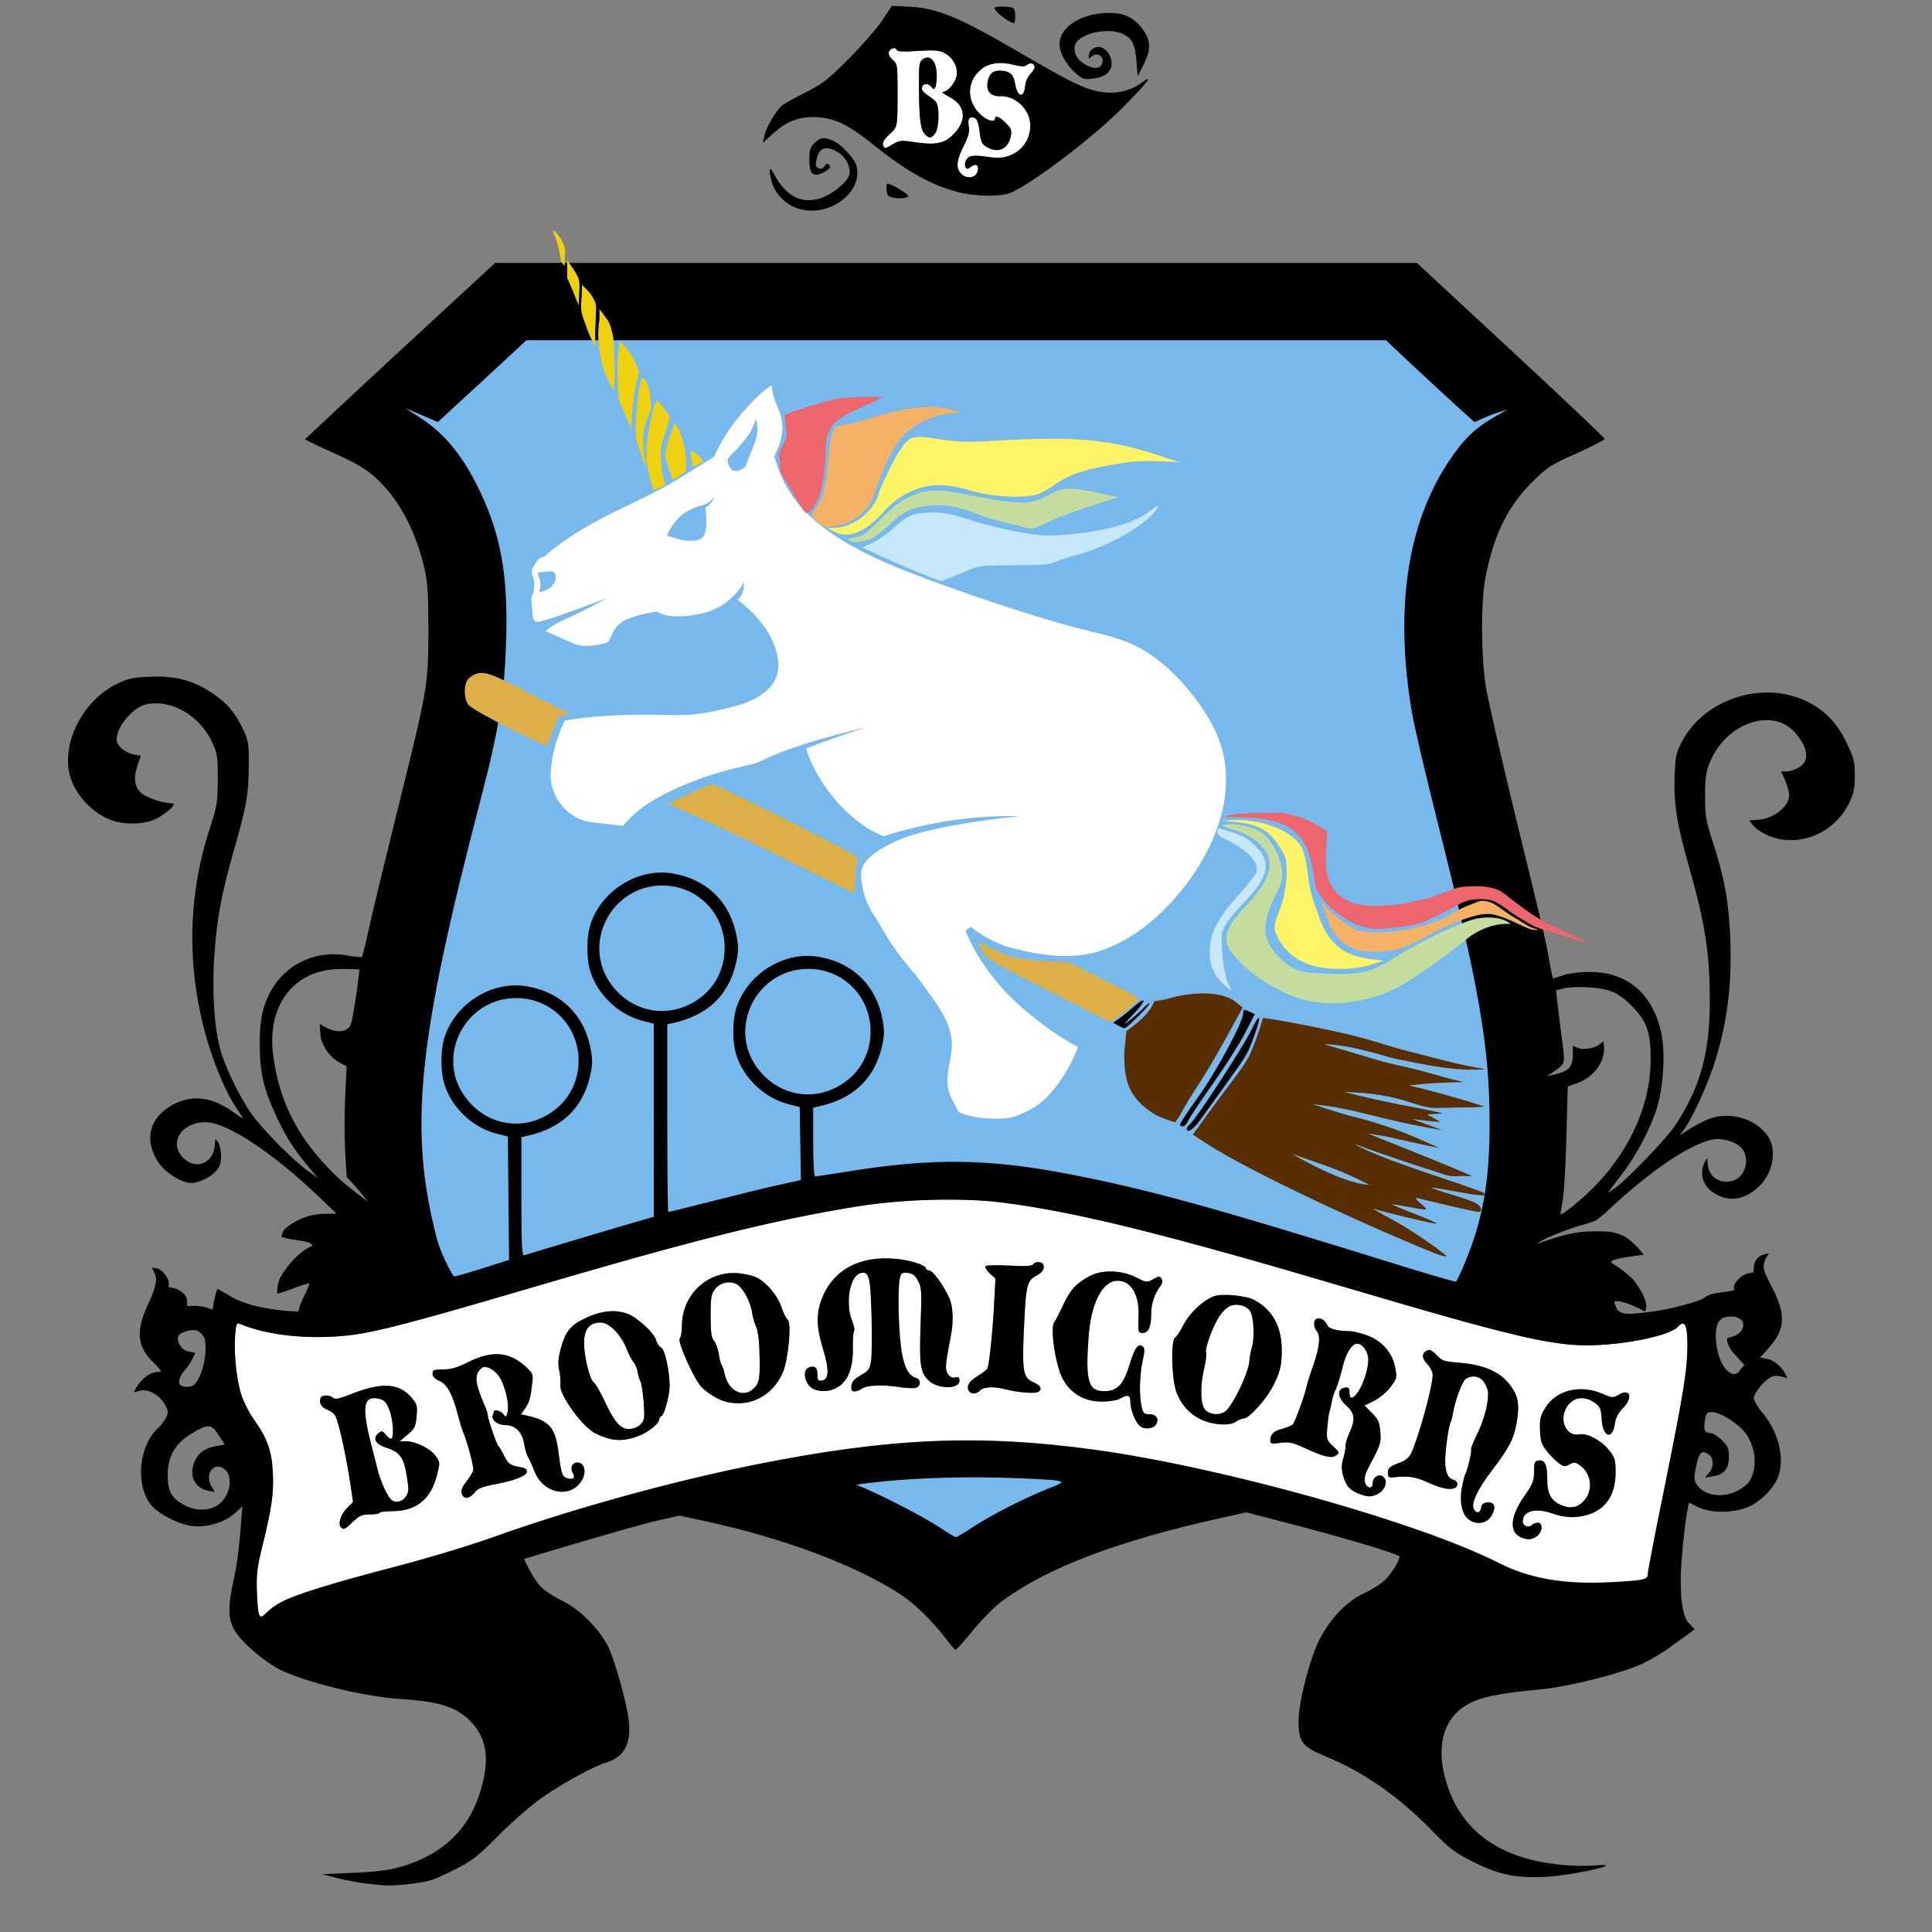 <?xml version="1.0" encoding="utf-8"?>
<!-- Generator: Adobe Illustrator 22.0.0, SVG Export Plug-In . SVG Version: 6.00 Build 0)  -->
<svg version="1.1" xmlns="http://www.w3.org/2000/svg" xmlns:xlink="http://www.w3.org/1999/xlink" x="0px" y="0px"
	 viewBox="0 0 512 512" style="enable-background:new 0 0 512 512;" xml:space="preserve">
<rect x="0" y="0" width="512" height="512" fill="#808080" stroke="none"/>
<style type="text/css">
	.st0{fill:#77B9ED;}
	.st1{fill:#FFFFFF;}
	.st2{fill:#EFD20F;}
	.st3{fill:#EE666D;}
	.st4{fill:#F5B166;}
	.st5{fill:#FEF466;}
	.st6{fill:#C4DD9F;}
	.st7{fill:#C6E8FA;}
	.st8{fill:#DDAF47;}
	.st9{fill:#582E00;}
</style>
<g id="Layer_1">
</g>
<g id="svg2">
	<g id="layer2" transform="translate(-194.882,-349.016)">
		<g id="g5040" transform="matrix(0.393,0,0,0.393,235.702,349.182)">
			<path id="path4984" class="st0" d="M249.2,226.8c-19.5,18-38.9,36-58.4,54c-9.1-3.3-17.6-9.3-27.6-9.1
				c8.7,10.7,23.1,15.2,31.8,26.3c29.2,33.3,41.1,78.8,39.8,122.3c0.6,44.2-8.7,87.2-20.4,129.6c-16.4,66.6-35,133.7-36.9,202.7
				c-0.3,31.1,3.5,62.5,13.5,92c3.3,6.2,5.1,14.9,11.1,18.4c13.6-2.9,26.6-8,40-11.9c-0.3-29.2-0.5-58.3-0.8-87.5
				c-22.4-2.7-43.9-20.8-44.7-44.3c-3.3-22.5,13.1-44.7,34.1-50.6c26-8.3,56.4,10.2,60.5,37.3c5.3,23.6-11,49.3-34.4,55.1
				c-5.5,2.2-14.9,0.7-12,9.4c0.7,25.2-1.4,50.6,1.2,75.7c3.1,6.4,11.3-1.3,16.1-1.2c25.8-7.7,51.6-15.5,77.6-22.8
				c0-44.8,0-89.7,0-134.5c-22.2-2.7-43.5-20.4-44.7-43.7c-3.2-21.3,10.6-42.6,30.3-49.9c25.5-10.9,58.7,6.2,63.9,34
				c6.6,24.1-9.8,51.2-34,57.1c-5.5,2.2-14.9,0.7-12,9.4c0.4,41.1-0.8,82.3,0.9,123.4c2.3,4.3,9.5-0.9,13.9-0.9
				c27-6.8,53.8-13.8,81-19.5c-0.3-17.9-0.6-35.7-0.8-53.6c-22.2-2.7-43.5-20.4-44.6-43.7c-3.2-21.3,10.6-42.6,30.3-49.9
				c25.5-10.9,58.7,6.2,63.9,34c6.6,24.1-9.8,51.2-34,57.1c-5.5,2.2-14.9,0.7-12,9.4c0.9,14.4-1.7,29.6,1.7,43.7
				c5.8,3.1,13.6-1.4,20.1-1.3c48.1-8.9,97.9-10,146.1-0.3c91.2,16.5,178.5,48.7,267.6,73.8c6.1-0.9,6.3-10,9.4-14.5
				c20.1-46.4,18.8-98.5,13.7-147.9c-10.1-78.3-35.5-153.6-50.3-230.8c-8.6-55.7-5.7-116.7,27.5-164.2c8.7-13.9,22.1-23.7,36.4-31
				c9.4-6,1.3-6.4-5.1-4.3c-6.1,1.8-12,4.3-17.8,6.9c-20-17.9-39.6-36.3-59.2-54.6c-193.9,0-387.8-0.1-581.8-0.1L249.2,226.8
				L249.2,226.8z M341,593.9c-26.6,0.1-48.4,27.5-42.8,53.4c4.6,26,34.7,44.2,59.7,34c21.6-7.2,34.5-32,28.4-53.8
				C381.4,607.3,361.7,592.8,341,593.9z M439.4,650.2c-26.6,0.1-48.4,27.5-42.8,53.4c4.6,26,34.7,44.2,59.7,34
				c21.6-7.2,34.5-32,28.4-53.8C479.8,663.6,460.1,649.1,439.4,650.2z M242.5,669.9c-26.6,0.1-48.4,27.5-42.8,53.4
				c4.6,26,34.7,44.2,59.7,34c21.6-7.2,34.5-32,28.4-53.8C282.9,683.2,263.2,668.8,242.5,669.9z M737.8,684.5
				c0.4,2.4-5.8,12.1-5.6,12.2c1.9-4.1,3.9-8.1,4.9-12.5L737.8,684.5z M547.5,992.9c-28.3,0.1-56.6,2.2-84.6,6.2
				c26.8,11,52.5,24.4,76.9,39.7c8.9-1.8,15.9-9.6,24.2-13.3c15.8-9.6,33.3-16.1,49.7-24.1c3.8-5.6-5.1-6.9-8.9-6.8
				C585.7,993.4,566.6,992.8,547.5,992.9z"/>
			<path id="path4742" class="st1" d="M499,32.1c-1.6,0-3.7,1.6-3.7,3.5c0,1.3,1.4,3.4,3,4.7c2.8,2.2,3,3.8,3,18.5
				c0,27.5,0.2,26.2-5.5,31.5c-3.4,3.1-4.8,5.5-4.3,7c1.1,2.8,1.2,2.8,6.9-0.5c4.2-2.5,5.6-2.6,14.4-1.3c13.6,2.1,19.8,1,25.6-4.6
				c10.1-9.8,9.2-20.2-2.3-26c-3.5-1.8-5.3-3.2-4.1-3.3c3.3-0.1,8.2-5.9,9.2-10.8c1.1-5.7-2.4-12.4-8.2-15.4
				c-3.7-1.9-6.9-2.1-18.1-1.4c-10.2,0.7-13.8,0.5-14.2-0.8C500.3,32.4,499.7,32.1,499,32.1z M521.2,38.4c4.1-0.3,7,5.3,6.5,13.8
				c-0.4,7.2-1.5,8.9-3.8,5.8c-2.1-2.8-6.2-2-6.2,1.3c0,1.2,1.7,3.2,3.9,4.5c2.1,1.3,4.7,3.4,5.6,4.5c2.5,3.1,2.2,17.2-0.4,21
				c-2.6,3.7-3.9,3.9-6.8,1c-3.1-3.1-4-9.8-4.2-30.5c-0.1-16.4,0.1-18.4,2.5-20.2C519.3,38.9,520.3,38.5,521.2,38.4z M571.3,42.2
				c-5.3-0.1-9.8,1.2-13.3,4c-10.8,8.5-10.4,23.2,0.8,32.1c3.9,3.1,8.2,3.9,8.2,1.5c0-2.6,3-1.4,7.3,2.9c3.6,3.6,4.1,5,3.4,8.7
				c-1.7,8.5-8,11.8-15.4,7.9c-4.2-2.2-4.8-3.4-5.8-11.8c-0.6-4.7-1.7-7.7-3.1-8.2c-3.6-1.4-5,0.6-4.1,5.6c0.7,3.6-0.1,6.6-3.4,13.2
				c-4.8,9.5-5.4,14.9-1.9,18.6c2.7,2.9,7.6,3.4,10,0.9c2.2-2.2,2.2-6.7-0.1-6.7c-1,0-2.6,0.8-3.6,1.7c-2.8,2.8-4.8-1.7-2.4-5.3
				c2-3,4.6-3.2,17.1-1.4c14.1,2,25.9-7.8,25.9-21.6c0-10.4-9.8-20.1-20-19.7c-6.5,0.3-9.9-3.2-8.8-9.3c1-5.7,3.2-7.9,8-7.9
				c6.6,0,9.5,2.3,10.5,8.5c1.6,9.8,6.2,10.5,6.9,1.1c0.2-2.2,1.7-5.5,3.3-7.2c1.6-1.7,3-3.9,3-4.7c0-2.6-2.8-3.5-5-1.7
				c-1.7,1.4-3.6,1.4-9.6-0.1C576.3,42.6,573.7,42.2,571.3,42.2z M416.7,259.4c-5.6,2.9-13.5,11-20.1,18.6
				c-7.7,8.8-14.6,19.6-18.9,29.5c-9.5,5.9-27.1,17.3-37.1,22.4c-24.5,12.7-31.1,14.4-52.2,26.8c-9.2,5.4-19.3,12.8-25.9,18.7
				c-1.8,0-2.8-0.3-6.1,5.4c-2.5,4.3-2,5-0.4,9.1c0.7,1.7,0.3,9.4-0.8,10.6c-1.6,1.7,0.2,12.4,0.2,13.7c0.1,3.5,1,4.4,3.2,4.7
				c2.1,0.3,17.5-4.9,46.9-16c-25.1,14.1-32.8,14.8-41.5,22.2c5,2.4,17,7.7,20.6,9.1c7.3,2.7,19.7-0.9,21.3-1.6
				c2.6-1.2,2.3-11.1,13.7-15.7c8.8-3.6,19.6-4.9,19.6-4.9s4.9,4.1,17.9,3.1c7.1-0.5,16.4-2,23.9-6.2c7.6-4.3,14.2-11.3,17-17.1
				c-0.5,8.6-2.2,9.8-4.5,12.2c24,18.2,27.9,37.1,27.5,45.4c-0.7,15.1-15.9,23-30.1,26.6c-13.7,3.5-25.9,6.2-40.3,5.8
				c-24.3-0.6-49.7-0.5-73.6,3.7c-5.7,11.6-8.8,23-9.6,35.9c-0.8,13.9,10.7,30,25.8,32.3c4.7,0.7,17.2,2.4,23.2,2.6
				c3.8-4.4,7.2-7.8,11.6-11.2c10.4-8,25.6-15.2,42.1-21.1c11.4-4.1,30-8.5,33.8-9.2c5.9-1.1,13.7-9.8,77-25
				c-20.2,6.6-26.4,8.7-41.2,14.6c8.4,26.4,31.2,51.2,52.3,59c15.8-5,49.8-14.4,91.5-13.5c-59.5,6.4-79.2,14.9-83.6,17.1
				c-10.5,5.1-23.9,12.1-23.1,23.3c0.7,9.6,3,17.7,8.2,25.7c3.8,5.8,9.4,15.9,13.1,21.3c8.5,12.5,14.1,17.1,21.4,27.7
				c7.5,10.9,21.5,26.5,18,45.1c-4.7,24.5-2.5,24.5,5.1,39.4c9.1,3.9,16.9,4.2,22.6,4.4c12.6,0.4,16.3-1.6,23.5-5
				c6.1-2.8,11.5-7.2,15.9-12.2c8-9,14.4-20.2,18.5-31.1c-18.7-9.7-38.3-26-48.7-36.9c-10.1-10.7-22.2-27.7-27.2-41.8
				c2-1.1,2.5-1.4,3.7-2.5c2.2,3,16.4,11.4,25.8,14c20.7,5.5,44.2,9.1,64.2,1.4c14.9-5.8,26.6-13.9,37.4-24.1
				c13.8-13,25.4-28.7,33.6-45.7c5.9-12.1,9.9-25.5,10.8-38.9c0.8-10.5-0.5-21.3-4-31.2c-4.9-13.7-13.4-26.1-22.9-37.2
				c-8.8-10.2-19.2-19.6-31-26.1c-12.9-7.1-26.7-9.5-42.2-13.5c-20.9-5.3-74.6-22.2-118.2-39.5c-72.2-28.7-80.2-57.8-86.2-76.4
				c1.8-3.6,8.5-15.5,4-28.7C420.4,273.6,416.4,265.2,416.7,259.4z M405.8,281.8c0,0,2.1,6.8,0.3,13.1c-2.2,7.4-3.9,10-5,13.1
				c-2.3,6.7-1.8,7.2-7.1,8.9c-3.2,1-5.3-0.2-6.8-4.7c-1.6-4.7,1.4-4.1,9.6-14.2C400.8,293.1,403.1,291,405.8,281.8z M378,334.6
				c-1.9,3.8-2.9,5.1-6.1,7.4c1.8,18.2-1.1,21.6-7.6,22.1c-5.8,0.4-8.7-0.1-18.4-3.4c5.9-13.1,13.8-17.7,23.8-20.4
				C375,338.8,375.3,337.1,378,334.6z M267.4,384.9c1.7,0,2.3,0.3,2.7,1c3.1,5.5-3.3,12.5-10.6,12.8c2.2-4.7,1-7.1-0.9-13
				C263,385.2,265.7,384.9,267.4,384.9z M536.8,808.5c-21-0.1-43.8,1.5-62.7,4.6c-57.5,9.3-110.9,22.7-228.6,57.4
				c-68.4,20.1-95.3,27.1-112.3,29.3c-27.5,3.4-56.6,0.5-75.6-7.6c-1.9-0.8-2.4,0.4-3,7.9c-1,12.3,1.1,31.2,4.5,41
				c1.6,4.5,5.2,11.5,8,15.4c9,12.6,12.1,21,12.9,35.4c0.8,14.4-0.6,24.2-6.9,49.8c-3.7,15.1-4.2,19.5-3.8,31.6
				c0.7,17.4,1.5,19.1,6.6,13.6c2.1-2.2,7-5.7,10.8-7.6c10.4-5.2,33.5-12.3,76-23.4c20.9-5.4,50.3-14.3,65.4-19.7
				c54.2-19.4,121.3-37.9,178.4-49.3c89.6-17.9,150-20.5,228.1-9.8c86.3,11.9,218.2,48.9,272.4,76.4c20.7,10.5,44.1,14.5,74.9,12.9
				c23.1-1.2,25.4-1.8,25.4-5.6c0-1.7,5-27.8,11.2-58.1c12.9-63.6,15.5-79.8,15.5-96.3c0-13.6-1.9-17.2-6.3-12.3
				c-5.6,6.2-37,12.6-61.9,12.6c-24.3,0-54.6-7.2-158.2-37.9c-126.8-37.5-185.9-52.1-236.3-58.5
				C561.3,809.2,549.4,808.5,536.8,808.5z M491.2,848.2c2.8-0.1,5.8,0,8.9,0.3c10,0.9,20.5,4.3,20.5,6.5c0,0.7,0.9,1.3,2,1.3
				c2.5,0,9.3,9.1,13.6,18.3c2.6,5.5,3.1,15.4,1.4,24.6c-4.1,21.5-4.3,23.7-2.2,26.9c1.4,2.1,3,2.9,4.9,2.4c2.2-0.6,2.9-0.1,2.9,2.2
				c0,5.8-14.4,5.8-20.6,0c-5.8-5.4-6.6-10.8-5.6-37.6c0.8-22.6,0.7-25.2-1.7-29.7c-2-3.8-3.7-5-7-5.4c-3.7-0.4-4.5,0.1-5.2,3.1
				c-1.9,7.7-1,40.4,1.6,52.7c1.9,9.1,4.6,13.6,9.2,15c3.6,1.1,3.3,5.8-0.3,6.7c-1.6,0.4-6.5,0.2-10.9-0.5
				c-10.6-1.8-22.2-1.3-25.2,1c-1.3,1-3.6,1.9-5,1.9c-2,0-2.5-0.8-2.1-3.8c0.3-2.9,2-4.7,6.3-7.1c5.2-2.9,6-4,6.9-9.6
				c0.5-3.5,0.7-17.4,0.3-31c-0.7-26.4-1.7-30-7.8-28.1c-7,2.2-10,20.8-5.2,32.3c1.2,2.9,1.8,5.9,1.2,6.7c-0.5,0.8-0.9,6-0.8,11.5
				c0.2,12.8-3,21.4-9.5,25.8c-4.9,3.3-11.1,4-16.6,1.8c-6.1-2.5-8.5-13.1-3.3-14.8c4-1.3,5.6,0.2,5.6,5.1c0,3.6,0.5,4.2,3.2,3.8
				c4.6-0.7,4.8-7.7,0.5-21.6c-4.3-13.8-4.6-23.4-0.9-33.1C456.7,858.5,471.3,848.8,491.2,848.2z M596.5,850.6
				c1.4,0,2.8,0.6,3.2,1.7c1.1,2.9-0.4,5.2-4.8,7.5c-5.7,2.9-6.8,6.6-7.8,27.2c-2,37.3-1.4,41.5,6,44.6c5.3,2.2,6.4,5.5,2.3,6.8
				c-2.9,0.9-14.3-0.2-21.4-2.1c-7.3-2-14.9-1.6-16.9,0.8c-1,1.2-3,2.1-4.4,2.1c-1.5,0-3.1-0.9-3.5-2.1c-1.3-3.4,0.4-6,6.3-9.7
				c3.1-1.9,5.9-4.1,6.4-4.8c1.2-1.9,3.6-24.9,4.6-43.8l0.9-17l-3.8-3.5c-2.1-1.9-3.4-4.1-3-4.8c0.5-0.7,7.3-1,16-0.5
				c10.7,0.6,15.5,0.3,16.2-0.8C593.5,851.1,595,850.6,596.5,850.6z M646,857c5.6,0.1,11.3,1.4,16.1,3.9c7.1,3.6,7.4,3.6,11.6,1.3
				c3.8-2.1,4.5-2.2,5.7-0.3c0.9,1.4,0.6,3-0.8,4.9c-4.1,5.6-6.2,12-6.2,19c0,8.5-1.9,12.6-5.7,12.6c-3.1,0-3.2-0.4-2.8-11.6
				c0.5-14.3-5.1-23.6-14.1-23.6c-10.2,0-17.9,14.8-19.6,37.7c-2.2,30.2-0.3,36.8,10.7,36.8c8.8,0,13.1-4.8,17.3-19
				c3.1-10.5,5.8-13.8,8.8-10.9c1,1,1,3.5-0.2,8.3c-2.2,9-2.7,23.6-1.1,31.1c1.1,5.4,1.6,6,5.4,6c4.6,0,6.8,3.2,4.5,6.9
				c-1.8,2.9-7.5,3.6-10.6,1.3c-3.2-2.4-6.7-11.2-6.7-16.5c0-4.7-1.6-5.2-7-2.2c-1.9,1.1-7.3,2-12,2c-12,0.1-21.4-5.4-26.8-15.7
				c-4.7-9-8.4-34-5.6-37.7c0.9-1.2,3.6-6.4,6-11.6c4.7-10.2,8.9-14.8,17.9-19.6C635.1,857.9,640.5,856.9,646,857z M390.5,858
				c1.3,0,2.5,0.1,3.8,0.2c4.5,0.5,9.9,1.7,12.1,2.9c6.8,3.5,14.1,12.3,16.5,19.7c1.3,3.9,3.2,7.8,4.3,8.7
				c2.8,2.2,0.4,27.4-3.4,35.9c-6.9,15.6-21.9,23.3-37.8,19.5c-5.4-1.3-12.8-5.8-17-10.2c-4.9-5.2-16.3-30.7-14.5-32.5
				c0.8-0.8,1.5-4.8,1.5-8.8C356,873.6,371.6,858.1,390.5,858z M387.7,864.3c-3.7,0-7.3,1.7-9.6,4.8c-2.4,3.2-2.8,5.9-2.8,18
				c0,10.9,0.6,14.8,2.3,16.6c1.2,1.3,2.7,5.3,3.2,8.7c0.5,3.5,1.4,6.9,2,7.7c0.6,0.8,1.5,3.5,2,6c2.5,11.6,12.8,16.5,19.8,9.5
				c3.8-3.8,4.2-7.2,3.6-26.7c-0.2-6.2-1.2-12.8-2.2-14.8c-1-2-2.2-6.2-2.7-9.4c-1.2-7.9-6.4-17.3-10.7-19.4
				C391,864.7,389.4,864.4,387.7,864.3z M721.1,872.8c7-0.2,16.8,1.2,20.7,3.3c13.3,7.1,19.4,19.3,18.7,37.1
				c-0.3,7.7-1.4,11.9-5,19.4c-4.8,10-16.8,23.5-20.9,23.6c-1.3,0-3.6,1-5.1,2.1c-2.9,2.2-9.9,2.5-17,0.8
				c-11.2-2.7-19.5-10.4-23.3-21.4c-3.1-9.2-3.6-34.3-0.7-36c1-0.6,3.5-4.3,5.5-8.3c4.3-8.5,14.1-17.6,21.3-19.8
				C716.7,873,718.7,872.8,721.1,872.8z M730.1,879.4c-1.7,0-3.3,0.3-4.8,1c-1.9,0.9-5,3.9-6.8,6.7c-4.4,6.6-10,21.9-9,24.5
				c0.4,1.1-0.1,5.7-1.2,10.2c-3,12.6-2.7,25.2,0.7,28.6c3.1,3.1,8.5,3.6,12.7,1.4c5-2.7,16.7-26.8,17-35.1c0.1-1.9,0.8-5.7,1.6-8.4
				c2-6.8,1.3-20.6-1.2-24.6C737.4,881,733.7,879.4,730.1,879.4z M308.8,883.7c3.4-0.1,6.7,0.4,9.8,1.5c7,2.4,18.7,13.1,20,18.3
				c0.5,1.9,1.9,4,3.3,4.7c2.5,1.3,5.7,15.8,5.7,25.7c0,6.4-3.6,19.9-5.5,20.5c-0.8,0.3-1.5,1.3-1.5,2.2c0,2.7-7.1,8.5-13.4,11
				c-8.1,3.3-14.6,3.8-21.5,1.7c-3.3-1-7.6-2.9-9.6-4.1c-9.3-6.1-23.2-26.2-22.1-31.9c0.3-1.8,0-6-0.7-9.3c-1-4.5-0.8-8.1,0.7-14.1
				c3.2-12.3,6.5-16.5,16.4-21.3C297,885.5,303.1,883.8,308.8,883.7z M785.1,888.5c2.1-0.1,4.7,1.5,5.8,4.5
				c0.9,2.4,6.8,4.1,14.6,4.1c2.6,0,8.2,1.3,12.5,2.9c10.1,3.8,16.8,11.4,18.8,21.4c1.4,7.1,1.3,7.5-3,13.3c-2.4,3.3-7.4,7.5-11,9.3
				l-6.6,3.3l5,5c4.2,4.2,5.1,6.2,5.7,12.6c0.6,7.7,0.5,8.2-7.9,24.1c-2.3,4.3-3.1,7.5-2.4,10c1,4.1,5.1,5,5.1,1.1
				c0-5.4,5.9-7.8,8.3-3.4c1.9,3.6-1,8.8-6.2,10.9c-3.4,1.4-5.3,1.4-9.6-0.1v0c-7.4-2.5-10.2-5.4-12.2-12.5
				c-1.3-4.7-1.3-7.4,0.1-12.2c1-3.4,1.6-7.2,1.5-8.4s1-5,2.5-8.4c4.2-9.3,3.8-13.3-2.2-18.7c-5.9-5.4-6.3-11.1-0.9-11.9
				c2.6-0.4,3.2,0.2,3.2,3.2c0,2,0.5,3.6,1.2,3.6c4.4,0,11.5-16,11.5-25.9c0-5.1-3.9-10.6-7.5-10.6c-3.7,0-7.7,6.5-10.1,16.8
				c-1.4,5.7-3.4,12.1-4.4,14.1c-1,2-2.3,5.8-2.7,8.5c-0.5,2.7-1.2,5.9-1.6,7c-0.4,1.2-1,5.8-1.4,10.3c-0.6,7.8-0.4,8.4,4,12.5
				c4.3,4,4.4,4.4,2.1,6.1c-3.1,2.3-8.4,1.1-21.2-4.9c-8.3-3.8-10.7-4.3-16.5-3.5c-5.6,0.8-6.8,0.5-6.8-1.2c0-4.5,1.9-6.6,7.5-8.1
				c3.2-0.9,6.6-2.2,7.5-2.9c1.5-1.3,8.2-19.6,9.5-25.9c0.3-1.5,2.4-8.3,4.8-15.1c4.2-12.1,4.7-19.6,1.7-22.6
				c-0.8-0.8-1.4-2.9-1.4-4.7C782.2,889.6,783.5,888.5,785.1,888.5L785.1,888.5z M301.1,891.4c-7.6,0-11.2,4.5-11.2,13.9
				c0,8.6,3.7,24,6.3,26.2c1.7,1.5,4.2,5.7,9.2,16.2c5.5,11.4,9.4,15.5,14.8,15.5c3.1,0,5.9-1.1,7.9-3c2.7-2.7,2.9-4,2.2-14.7
				c-0.5-6.4-1.5-12.9-2.2-14.3c-0.8-1.4-1.6-4.3-1.9-6.4c-0.3-2.1-1.5-4.9-2.6-6.3c-1.2-1.4-3.4-5.5-4.8-9.2
				C314.6,899.1,306.9,891.4,301.1,891.4z M859.5,910c1.4-0.1,3.4,1.1,5.5,3.4c3.4,3.8,4.9,4.3,15.1,5.1
				c19.5,1.5,31.4,7.9,37.6,20.3c2.6,5.1,2.8,11,1,21c-2,10.6-5.1,16.3-17.3,32.4c-8.3,11-12.7,19.9-11.8,23.8
				c1.1,4.3,4.7,4.5,5.3,0.3c0.3-2.2,1.5-3.3,4.1-3.6c4.7-0.5,6.1,2.8,3.4,8.1c-3.1,6.1-10.1,7.6-15.9,3.5
				c-4.5-3.2-6.4-11.7-4.7-21.2c0.8-4.3,1.8-8.4,2.2-9.1c1.4-2.3,4.7-16,4-17c-0.3-0.5,1.6-5.3,4.2-10.6c4.6-9.2,7.8-21.6,7.2-28.1
				c-0.1-1.6-1.4-4.7-2.7-6.7c-2.7-4.1-8.6-5-12.5-1.9c-2.4,1.8-7.3,15.2-8.5,23.1c-0.4,2.5-1.1,5.1-1.5,5.8
				c-1.4,2.3-3.9,20.3-3.7,26.9c0.2,7.4,1.8,10.9,5.7,12.1c1.7,0.5,2.7,1.9,2.5,3.3c-0.8,4.1-8.5,3.6-18.9-1.2
				c-9.1-4.2-13.9-5-23.7-3.9c-3.6,0.4-4.2,0-4.2-2.9c0-3.5,1.1-4.4,8.9-7.3c2.6-0.9,5.5-3.4,6.5-5.4c4.7-9.2,14.8-45.5,14.8-53.3
				c0-2.1-1.6-5.4-3.7-7.5c-3.9-4-3.8-7.6,0.3-9.2C859.1,910.1,859.3,910,859.5,910L859.5,910z M230.3,912.7
				c7.3-0.2,13.6,2.4,19.7,7.8c5.4,4.8,5.8,5.7,5.2,10.9c-1.2,10.8-2,13.6-4.8,17.7l-2.9,4.1l3.9,0.9c15.4,3.4,19.3,8,21.5,25.3
				c1.8,14.2,2.4,15.8,5.7,16.9c4,1.3,5.8-0.3,3.9-3.4c-2.1-3.4-0.5-7.2,3.1-7.2c4.6,0,6.3,6.3,3.1,11.8c-7.6,13-26.2,9.4-32.2-6.1
				c-1.3-3.5-3.2-7.6-4.1-9.1c-0.9-1.5-2.2-5.6-2.7-9c-1.3-8-5.9-12.8-12.5-12.8c-5.4,0-9.9-3.4-8.7-6.6c0.4-1.1,0.8-2.3,0.8-2.6
				c0-1.7,4.9-0.3,6.4,1.9c1.6,2.2,1.9,2.1,2.8-1.6c1.3-5.1-1.8-18.2-5.7-23.9c-1.6-2.4-4.7-5-6.9-5.8c-3.4-1.2-4.4-0.9-6.6,1.9
				c-3.2,4-2.2,10,3.8,23.6c1.1,2.4,2,5.3,2,6.3c0,2.4,6,20,7.2,20.9c0.5,0.4,2.3,3.4,3.9,6.7c2.9,5.7,4.2,6.5,12,7.7
				c1.5,0.2,2.9,1.2,3.3,2.1c1,3-6.4,6.3-19.6,8.9c-10.6,2-13.5,3.1-15.9,6.2c-3.5,4.4-7.2,4.8-8.5,0.8c-0.7-2.1,0.3-4.5,3.4-8.4
				c2.4-3,4.4-6.5,4.4-7.8c0-3.3-4.1-18.7-6.3-23.8c-1-2.3-2.9-8.3-4.2-13.4c-3.6-13.8-7.1-20.3-12.4-22.6c-3-1.3-4.6-3-4.6-4.8
				c0-2.4,0.9-2.8,7-2.8c5.2,0,9.5-1.2,16.5-4.7C218.4,914.7,224.7,912.9,230.3,912.7z M155.2,934.1c7.6-0.2,13.4,2.3,18,7.5
				c4.1,4.7,4.4,5.7,3.8,12.9c-0.6,6.9-1.2,8.3-6,12.4l-5.4,4.6h4.3c6.5,0,16.1,4.7,19.8,9.7c3.2,4.4,3.2,4.6,1,13.2
				c-4.1,16.1-13.9,24.1-29.9,24.2c-4.8,0-8.8,0.5-8.8,1.1c0,0.6-2.9,1.1-6.4,1.1c-5.4,0-7.2,0.8-11.5,4.9c-5.2,5.1-6.3,5.6-7.9,4
				c-2.3-2.3-0.6-8.4,3.5-12.7l4.5-4.6l-1.6-10.9c-3-20.1-7.9-42.6-10.4-47.3c-0.8-1.4-3.2-3.2-5.3-4c-3.9-1.4-5.8-4.5-4.6-7.9
				c0.7-2.2,6.3-2.3,8.5-0.1c1.2,1.2,4.3,0.6,12.8-2.8C142.2,936,149.3,934.2,155.2,934.1z M962.5,936.4c4.6,0.1,9.3,1.1,14,3.1
				c6.8,2.9,7.2,2.9,11.2,0.6c7.8-4.6,9.7,2.2,2.5,9.4c-2.8,2.8-4.6,6.3-5.1,9.7c-1.6,11.9-8.4,9.8-9-2.8c-0.3-6.1-1-8-3.8-10.2
				c-7.8-6.2-16.7-4.5-20.6,3.9c-4.1,8.6,1.3,18.4,9.2,16.8c5.3-1.1,14.9,4,20.3,10.8c3.8,4.8,4.3,6.4,4.3,14.8
				c0,15.4-6.9,25.5-19.9,28.9c-7.9,2.1-14.6,1.7-23.1-1.3c-11.1-3.9-19.6-1.5-19.6,5.5c0,3,3.9,4.6,6,2.5c0.9-0.9,2.7-1.6,4.1-1.6
				c3.7,0,3.3,6.3-0.6,9.1c-3.5,2.4-5.9,2.6-10.5,0.8c-8.3-3.3-7.5-14.1,2.2-27.9c5.7-8.1,6.5-10.3,6.5-16.4c0-6.2,0.4-7.1,3.1-7.5
				c4.2-0.6,5.9,3.1,5.8,12.8c-0.1,9.6,2.6,14.5,9.7,17.4c6.1,2.5,10.8,1.6,15.1-3.1c6.2-6.7,5.1-18-2.4-23.6
				c-3.4-2.5-4.2-2.6-7.4-0.9c-3.2,1.7-4,1.6-7.3-0.9c-2.1-1.5-5.7-5.2-8-8.1c-3.6-4.5-4.3-6.6-4.6-14.1c-0.3-7.6,0.3-9.7,3.7-15.2
				C943.3,940.6,952.5,936.2,962.5,936.4z M149.2,942.3c-8.7-0.6-8.9,8.3-1.7,35.6c0.8,3.1,2.3,8.8,3.2,12.7
				c1.8,7.2,5.9,16.5,8.8,19.8c2.7,3.1,7.7,2.3,10.2-1.6c2.1-3.1,2.1-4.8,0.7-13.7c-2-12.6-4.7-16.4-13.6-19.2
				c-7.6-2.4-9.8-6.4-5.4-10c2-1.7,2.7-1.5,5,1.4c1.5,1.8,3.1,2.9,3.7,2.3c1.9-1.9,0.8-14.2-1.8-20.1c-2.1-4.9-3.5-6.1-7.3-6.8
				C150.4,942.4,149.8,942.4,149.2,942.3z"/>
			<path id="path4582" d="M1013.2,883.6c5.8-0.7,27.5-5.8,31.7-8.6c4.2-2.8,4.9-3,14.6-4.3c2.1-0.3,5.9-1,5.9-1s0.2-1,0-1.5
				c-1-2.7,4.8-8.9,9.3-9.9c1.7-0.4,3.7-0.7,3.7-0.7s0.5-2.6,0.5-4.3c0-2.6,1.9-5.2,3.9-6.6c2.1-1.5,6.2-1.8,6.2-1.8
				s-1.7,2.3-2.4,3.9c-2.7,6.2-0.7,8.5,5.1,20.1c9,18.2,8.2,27.5-3.8,40.7l-4.9,5.4l4.8,0.9c3,0.6,6.4,2.7,9.2,5.8
				c2.7,3,3.7,5.7,4.4,7.4c-2.4-0.8-2.2-1.1-5-1.5c-2.1-0.3-3.5-0.5-5.4,0.3c-4.5,1.7-12.2,10.8-12.2,14.4c0,1.6,2.5,6,5.6,9.7
				c10.4,12.4,14.9,28.7,11.4,41.5c-2.1,7.7-10.2,16.8-19,21.4c-9.7,5-26.6,5.5-35.7,0.9l-6-3l-0.7,3c-2,8.6-4.9,37.8-4.9,48.7
				c0,16.5,1.6,26.3,6.3,30.5c1.9,1.9,3.1,3.3,3.1,3.3s-2.3,1.6-5.8,4.3c-1.4,1.1-6.5,4.4-10.9,7.8c-4.5,3.4-12.9,8.4-18.7,11.1
				c-14.4,6.7-50,15.6-69.7,17.4c-34.1,3.2-45.9,6.5-55.1,15.2c-9.7,9.2-12.8,24.3-8.8,41.6c8.5,36.2,34.7,56.8,78.1,61.3
				c7.7,0.8,17.9,1,22.5,0.6c4.7-0.5,8.5-0.5,8.5-0.1c0,1.6-25.2,6.6-38,7.5c-21.1,1.4-33.2-0.8-50.6-9.5
				c-13.3-6.6-16.1-8.7-28.8-21.7c-22.5-23-45.9-39.3-71.7-49.9c-15.8-6.5-18.3-9.8-18.1-24.6c0.2-12.8,7.8-42,14.2-54.4
				c7.2-14,18.3-25.5,29.7-30.8c5.2-2.4,11.5-6.4,14.1-8.8c4.4-4.1,10.1-13.2,10.1-16.1c0-1.5-38.6-13.1-76-22.7l-27.4-7.1
				l-16.2,3.6c-70.9,15.7-118.2,33.7-149.2,56.8c-4.3,3.2-12.8,11.8-18.8,19.1c-6,7.3-11.3,13.3-11.8,13.2c-0.5,0-3-2.8-5.5-6.2
				c-9.4-12.5-21.7-24.7-31.5-31.1c-29.5-19.4-78.3-37.8-131-49.3l-18-3.9l-14.4,3.2c-19.4,4.4-90.6,26-90.6,26s5,11.6,10.8,18.2
				c2.5,2.8,8.8,7.1,14.5,9.8c11.6,5.5,24.3,17.9,31,30.3c4.4,8.2,12.8,37.8,14.3,50.6c1.8,15.5-3.1,24.7-14.9,28.3
				c-8.6,2.6-27.8,13-42.5,23c-7.6,5.2-19.8,15.7-29.8,25.7c-15.4,15.5-18.1,17.5-31.6,24.3c-12.7,6.4-16.5,7.5-27.4,8.8
				c-14.1,1.6-16.8,1.6-30.8-0.1l0,0c-5.4-0.6-14.2-2.3-19.7-3.7l-10-2.6l21.1-0.9c15.3-0.7,24-1.8,31.6-4
				c28.8-8.3,46.6-25.5,54.4-52.4c5.7-19.8,4-33.2-5.6-44.2c-9.5-10.8-21.7-15-48.1-16.6c-23.5-1.4-60.9-10.3-80.2-19
				c-10.4-4.7-26.4-18.1-31.8-26.6c-5.2-8.2-5.3-16.4-0.4-38.2c3.3-14.6,5.1-46.3,5.1-46.3s-3.3,3.6-6.7,6.2
				c-7.2,5.5-18.8,8.5-27.8,7.1c-9.8-1.5-23.2-8.7-27.7-15c-10.1-13.9-7.3-39.5,5.6-51.1c1.7-1.5,4-4.6,5.1-6.7
				c1.7-3.4,1.7-4.4-0.1-8c-4.2-8.1-12.6-11.8-17.6-10.3c-1.1,0.3-4,1.1-4,1.1s2.1-4.6,5.1-7.8c3.7-3.9,6.7-5.2,9.1-5.7
				c2.7-0.5,4.4-0.6,4.4-0.6s-2.3-3.3-5-5.8c-11.3-10.7-12.4-21.2-4.1-39.1c5.8-12.5,6.7-17.3,4.2-22.1c-0.6-1.1-1.4-3.1-1.4-3.1
				s1.5,0.4,2.7,0.4c3.1,0,8.6,6.2,8.6,9.7c0,0.6,0,3.2,0,3.2s4.3,0.3,6.7,1.8c3.3,2.2,5.3,3.8,5.6,6.8c0.2,1.7,0.1,4.2,0.1,4.2
				s3-0.3,5.1-0.3c2.6,0,6.3,0.6,8.2,1.3c1.7,0.6,4,1.3,4,1.3s0.3-3.7,1.1-7c0.9-3.8,1.8-7,2.1-7c0.2,0,4,2.2,8.4,4.8
				c8.4,5.1,20.3,8.3,36.4,9.9c4.6,0.5,9.7,0.6,9.7,0.6s0.4-1.2,0.7-2.7c0.4-1.7,2.3-6,4.1-9.5c1.8-3.5,2.7-7,2.7-7
				s-4.6,1.1-9.6,3.1c-5.7,2.3-12.1,4.1-12.1,4.1s-0.4-4.3,1.2-9c1.7-5,12.2-19.1,21.4-22.8c3.4-1.4-1.9-3.6-11.1-4.6
				c-3.6-0.4-8.6-1.9-8.6-1.9s-0.1-3.1,2.6-5.7c4-3.8,14-9.8,26.1-9.9l8.4-0.1l-11.8-11.3c-31.2-29.9-62.2-50.3-76.5-50.4
				c-16.3-0.1-25.2,13.9-15.2,24C28.3,789,39.9,784,41,772c0.2-2.3,0.3-4.5,0.3-4.5s0.8,0.9,1.8,2.2c1.1,1.5,2.1,5.7,2.1,9.3
				c0,5-0.8,7.4-3.5,10.4c-3.9,4.2-11.6,7.9-16.6,7.9c-6.4,0-17.5-6.9-22-13.7c-10.3-15.5-6.3-30.8,10.2-39.4
				c13.2-6.8,26.8-4.8,41.4,6.2c2.6,1.9,5.5,3.5,5.5,3.5s-1.7-2.9-3.6-5.6c-9.3-13.1-19.3-38.5-24.7-62.5
				c-9.8-43.6-7.8-86.4,5.9-128.2c4.7-14.4,5.1-17,5.2-32.5c0-15.4-0.3-17.6-3.7-24.8c-8.5-18.2-27.1-29.1-44-25.9
				c-9.2,1.7-20.5,14.9-20.5,23.9c0,4.2,5.5,8.9,11.8,10.1l4.5,0.8l-2.4,7.1c-2.8,8.2-1.7,14.4,3,18.3c3.2,2.6,12.1,6.1,20,6.7
				c1,0.1,1.8,0.3,1.8,0.3s-0.4,1.2-1.7,2.7c-1.5,1.6-5.5,4.6-9,6.7c-8.4,4.9-24,5.2-33.9,0.7c-13.6-6.2-24.3-19.5-26.4-32.7
				c-3.5-21.9,11.2-48.1,32.9-58.5c7-3.4,10.7-4.1,22.1-4.6c16.8-0.7,28.9,2.5,41.7,11c10,6.7,15.7,13.4,21,24.8
				c3.5,7.5,3.8,9.5,3.7,24.4c-0.2,19.3-1.5,27-9.8,56c-8.8,30.9-11.6,46-13.4,71.3c-1.7,24-0.2,48.1,3.8,63.3
				c3.1,11.7,13.3,32.9,21.3,44.1c7.7,10.8,27.8,31.1,37.8,38.2l6.9,4.9l-6.5-7.7c-9.7-11.6-15-19.9-21.7-34.2
				c-8.3-17.7-11-29.3-11-48.1c-0.1-18.2,2.5-28.7,9.7-39.6c10.7-16.3,30.7-24.3,50.5-20.2c4.4,0.9,8.8,0.9,8.8,0.9
				s2.3-8.2,4.2-17.4c1.9-9.1,10.7-45.4,19.4-80.6c20.8-83.8,21-85,21.1-122.4c0-24.6-0.5-32.4-2.6-41.5c-6-26-17.4-47.2-32.9-61.3
				c-6.8-6.2-12.8-9.7-28.5-16.8c-16.1-7.2-19.2-9.2-19.2-9.2s31.2-29.3,65.6-61.1l62.6-57.8l310.8,0l310.8,0l63.3,58.7
				c34.8,32.3,63.3,59.3,63.3,59.9c0,0.7-8.5,5.1-19,9.8c-17.8,8-19.7,9.2-30.3,19.8c-16.2,16.2-25.5,35.3-31.1,64
				c-3.1,15.8-3,51.4,0.1,72.5c1.3,8.5,10.2,47.4,19.7,86.5c19.4,79.3,21.1,86.4,23.5,100.9c1,5.6,2.2,10.4,2.2,10.4
				s4.1-1.1,7.4-2.3c3.4-1.2,10.8-2.1,17-2.1c25.5,0,42.3,13.9,48.5,40.2c2.9,12.4,1.9,34.9-2.2,49.5c-2,7.2-5.5,15.5-9.8,23.8
				c-4.3,8.3-9.5,16.6-15,23.7c-4.1,5.3-9,11.8-9,11.8s2.3-1.4,4.4-2.8c8.3-5.7,35.6-34.1,41.3-42.9c16.9-25.9,23.2-48.6,23.2-83.7
				c0-32.3-3.1-52.2-14.1-90.9c-8.3-29.1-10.3-42.4-9.6-61.4c0.5-13.2,1-15.2,5.3-23.3c15.3-28.4,54.7-40.8,83.9-26.4
				c12.5,6.2,20.3,14.4,27.1,28.6c4.5,9.5,5.2,12.1,5.2,21.4c0,8.7-0.7,11.9-3.9,18.6c-11.9,24.2-42.3,32.5-62.4,17.2
				c-2.7-2.1-4.8-5.6-4.8-5.6s5.3-0.3,7.4-0.6c9.1-1.1,19.5-8.7,19.4-16.4c0-2.2-1.3-6.7-2.7-10l-2.7-6l3.8,0c2.1,0,5.9-1.3,8.4-2.8
				c7.3-4.4,6.1-13.5-3.1-23.7c-15.4-17.1-46.8-5.8-57.3,20.6c-2.5,6.5-3.1,10.7-3.1,22.7c0,13.2,0.6,16.5,5.2,30.7
				c7.9,24.3,10.8,40.4,11.8,65c1.2,32.7-2.2,58.7-11.5,86.7c-4.8,14.4-14,34.1-19.5,42l-3,4.2l4.9-3.3c2.7-1.8,8.3-4.9,12.4-6.8
				c14.4-6.8,33.5-2,42.1,10.7c6.3,9.3,3.4,25.1-6.2,34c-9.6,8.9-19.6,10.5-29.3,4.8c-6.9-4.1-9.8-9.8-8.6-17.2c0.6-3.4,3.2-7,3.2-7
				s0.1,3.7,0.5,5.7c1.5,8.6,9.7,12.1,17.3,9.5c8.4-3,11.2-15.5,5.1-22.1c-4-4.2-12.8-6.7-19.3-5.5c-14.8,2.8-41.6,20.8-68.6,46
				c-3.8,3.6-7.5,6.7-9.8,8.4c-2.8,1.3-6.3,2.3-13.6,4.4c-8.1,2.7-17.9,6.5-21.7,8.6c-3.8,2-5.6,3.3-4,2.7c18.4-6.5,26.1-8.1,38-8.2
				c10.2-0.1,14,0.5,19.3,3c6.7,3.1,13.9,12.7,13.9,12.7s-3.8,0.7-8.2,1.2c-4.4,0.5-9.6,1.6-11.5,2.3c-3.3,1.2-3.2,1.4,2.8,5.2
				c3.4,2.2,8,6.1,10.3,8.7c12,15.8,7.6,20.6,7.6,20.6c-0.7,0.5-2-0.8-4-1.7c-7.5-3.5-12.1-4.9-15.5-4.9c-1.7,0-1.7,0.5,0.3,4.9
				c1.4,3.1,5.4,3.6,8.4,3.6C997.6,885.7,1007.4,884.4,1013.2,883.6L1013.2,883.6z M86.7,1079.5c10.4-5.2,33.5-12.3,76-23.4
				c20.9-5.4,50.3-14.3,65.4-19.7c54.2-19.4,121.3-37.9,178.4-49.3c89.6-17.9,150-20.5,228.1-9.8c86.3,11.9,218.2,48.9,272.4,76.4
				c20.7,10.5,44.1,14.5,74.9,12.9c23.1-1.2,25.4-1.8,25.4-5.6c0-1.7,5-27.8,11.2-58.1c12.9-63.6,15.5-79.8,15.5-96.4
				c0-13.6-1.9-17.2-6.3-12.3c-5.6,6.2-37,12.6-61.9,12.6c-24.3,0-54.6-7.2-158.2-37.9c-126.8-37.5-185.9-52.1-236.3-58.5
				c-26.4-3.3-66.9-2.2-97.1,2.7c-57.5,9.3-110.9,22.7-228.6,57.4c-68.4,20.1-95.3,27.2-112.3,29.3c-27.5,3.4-56.6,0.5-75.6-7.6
				c-1.9-0.8-2.4,0.4-3,7.9c-1,12.3,1.1,31.2,4.5,41c1.6,4.5,5.2,11.5,8,15.4c9,12.6,12.1,21,12.9,35.4c0.8,14.4-0.6,24.2-6.9,49.8
				c-3.7,15.1-4.2,19.5-3.8,31.6c0.7,17.4,1.5,19.1,6.6,13.6C78,1084.8,82.8,1081.4,86.7,1079.5L86.7,1079.5z M921.9,1036.2
				c-8.3-3.3-7.5-14.1,2.2-27.9c5.7-8.1,6.5-10.3,6.5-16.4c0-6.2,0.4-7.1,3.1-7.5c4.2-0.6,5.9,3.1,5.8,12.8
				c-0.1,9.6,2.6,14.5,9.7,17.4c6.1,2.5,10.8,1.6,15.1-3.1c6.2-6.7,5.1-18-2.4-23.6c-3.4-2.5-4.2-2.6-7.4-0.9
				c-3.2,1.7-4,1.6-7.3-0.9c-2.1-1.5-5.7-5.2-8-8.1c-3.6-4.5-4.3-6.6-4.6-14.1c-0.3-7.6,0.3-9.7,3.7-15.2
				c7.5-11.8,23.4-15.7,38.3-9.3c6.8,2.9,7.2,2.9,11.2,0.6c7.8-4.6,9.7,2.2,2.5,9.4c-2.8,2.8-4.6,6.3-5.1,9.7
				c-1.6,11.9-8.4,9.8-9-2.8c-0.3-6.1-1-8-3.8-10.2c-7.8-6.2-16.7-4.5-20.6,3.9c-4.1,8.6,1.3,18.4,9.2,16.8
				c5.3-1.1,14.9,4,20.3,10.8c3.8,4.8,4.3,6.4,4.3,14.8c0,15.4-6.9,25.5-19.9,28.9c-7.9,2.1-14.6,1.7-23.1-1.3
				c-11.1-3.9-19.6-1.5-19.6,5.5c0,3,3.9,4.6,6,2.5c0.9-0.9,2.7-1.6,4.1-1.6c3.7,0,3.3,6.3-0.6,9.1
				C928.9,1037.9,926.4,1038.1,921.9,1036.2L921.9,1036.2z M126.2,1029.7c-2.3-2.3-0.6-8.4,3.5-12.7l4.5-4.6l-1.6-10.9
				c-3-20.1-7.9-42.6-10.4-47.3c-0.8-1.4-3.2-3.2-5.3-4c-3.9-1.4-5.8-4.5-4.6-7.9c0.7-2.2,6.3-2.3,8.5-0.1c1.2,1.2,4.3,0.6,12.8-2.8
				c19.8-7.8,31.5-7.2,39.7,2.2c4.1,4.7,4.4,5.7,3.8,12.9c-0.6,6.9-1.2,8.3-6,12.4l-5.4,4.6h4.3c6.5,0,16.1,4.7,19.8,9.7
				c3.2,4.4,3.2,4.6,1,13.2c-4.1,16.1-13.9,24.1-29.9,24.2c-4.8,0-8.8,0.5-8.8,1.1c0,0.6-2.9,1.1-6.4,1.1c-5.4,0-7.2,0.8-11.5,4.9
				C129,1030.7,127.9,1031.3,126.2,1029.7L126.2,1029.7z M169.8,1008.8c2.1-3.1,2.1-4.8,0.7-13.7c-2-12.6-4.7-16.4-13.6-19.2
				c-7.6-2.4-9.8-6.4-5.4-10c2-1.7,2.7-1.5,5,1.4c1.5,1.8,3.1,2.9,3.7,2.3c1.9-1.9,0.8-14.1-1.8-20.1c-2.1-4.9-3.5-6.1-7.3-6.8
				c-10.4-2-11.3,6.3-3.5,35.3c0.8,3.1,2.3,8.8,3.2,12.7c1.8,7.2,5.9,16.5,8.8,19.8C162.2,1013.4,167.2,1012.6,169.8,1008.8
				L169.8,1008.8z M886.6,1024.2c-4.5-3.2-6.4-11.7-4.7-21.2c0.8-4.3,1.8-8.4,2.3-9.1c1.4-2.3,4.7-16,4-17
				c-0.3-0.5,1.6-5.3,4.2-10.6c4.6-9.2,7.8-21.6,7.2-28.1c-0.1-1.6-1.4-4.7-2.7-6.7c-2.7-4.1-8.6-5-12.5-1.9
				c-2.4,1.8-7.3,15.3-8.5,23.1c-0.4,2.5-1.1,5.1-1.5,5.8c-1.4,2.3-3.9,20.3-3.7,26.9c0.2,7.4,1.8,10.9,5.7,12.1
				c1.7,0.5,2.7,1.9,2.5,3.3c-0.8,4.1-8.5,3.6-18.9-1.2c-9.1-4.2-13.9-5-23.7-3.9c-3.6,0.4-4.2,0-4.2-2.9c0-3.5,1.1-4.4,8.9-7.3
				c2.6-0.9,5.5-3.4,6.5-5.4c4.7-9.2,14.8-45.5,14.8-53.3c0-2.1-1.6-5.4-3.7-7.5c-3.9-4-3.8-7.6,0.3-9.2c1.4-0.6,3.6,0.6,6.1,3.3
				c3.4,3.8,4.9,4.3,15.1,5.1c19.5,1.5,31.4,7.9,37.6,20.3c2.6,5.1,2.8,11,1,21c-2,10.6-5.1,16.3-17.3,32.4
				c-8.3,11-12.7,19.9-11.8,23.8c1.1,4.3,4.7,4.5,5.3,0.3c0.3-2.2,1.5-3.3,4.1-3.6c4.7-0.5,6.1,2.8,3.4,8.1
				C899.3,1026.8,892.4,1028.3,886.6,1024.2L886.6,1024.2z M207.5,1006.6c-0.7-2.1,0.3-4.5,3.4-8.4c2.4-3,4.4-6.5,4.4-7.8
				c0-3.3-4.1-18.7-6.3-23.8c-1-2.3-2.9-8.3-4.2-13.4c-3.6-13.8-7.1-20.3-12.4-22.6c-3-1.3-4.6-3-4.6-4.8c0-2.4,0.9-2.8,7-2.8
				c5.2,0,9.5-1.2,16.5-4.7c16.1-8.1,27.8-7.4,38.6,2.3c5.4,4.8,5.8,5.7,5.2,10.9c-1.2,10.8-2,13.6-4.8,17.7l-2.9,4.1l3.9,0.9
				c15.4,3.4,19.3,8,21.5,25.3c1.8,14.2,2.4,15.8,5.7,16.9c4,1.3,5.8-0.3,3.9-3.4c-2.1-3.4-0.5-7.2,3.1-7.2c4.6,0,6.3,6.3,3.1,11.8
				c-7.6,13-26.2,9.4-32.2-6.1c-1.3-3.5-3.2-7.6-4.1-9.1c-0.9-1.5-2.2-5.6-2.7-9c-1.3-8-5.9-12.8-12.5-12.8c-5.4,0-9.9-3.4-8.7-6.6
				c0.4-1.1,0.8-2.3,0.8-2.6c0-1.7,4.9-0.3,6.4,1.9c1.6,2.2,1.9,2.1,2.8-1.6c1.3-5.1-1.8-18.2-5.7-23.9c-1.6-2.4-4.7-5-6.9-5.8
				c-3.4-1.2-4.4-0.9-6.6,1.9c-3.2,4-2.2,10,3.8,23.6c1.1,2.4,2,5.3,2,6.3c0,2.4,6,20,7.2,20.9c0.5,0.4,2.3,3.4,3.9,6.7
				c2.9,5.7,4.2,6.5,12,7.7c1.5,0.2,2.9,1.2,3.3,2.1c1,3-6.4,6.3-19.6,8.9c-10.6,2-13.5,3.1-15.9,6.2
				C212.5,1010.3,208.8,1010.6,207.5,1006.6z M814.1,1007.4c-7.4-2.5-10.2-5.4-12.2-12.5c-1.3-4.7-1.3-7.4,0.1-12.2
				c1-3.4,1.6-7.2,1.5-8.4c-0.2-1.2,1-5,2.5-8.4c4.2-9.3,3.8-13.3-2.2-18.7c-5.9-5.4-6.3-11.1-0.9-11.9c2.6-0.4,3.2,0.2,3.2,3.2
				c0,2,0.5,3.6,1.2,3.6c4.4,0,11.5-16,11.5-25.9c0-5.1-3.9-10.6-7.5-10.6c-3.7,0-7.7,6.5-10.1,16.8c-1.4,5.7-3.4,12.1-4.4,14.1
				c-1,2-2.3,5.8-2.7,8.5c-0.5,2.7-1.2,5.9-1.6,7c-0.4,1.2-1,5.8-1.4,10.3c-0.6,7.8-0.4,8.4,4,12.5c4.3,4,4.4,4.4,2.1,6.1
				c-3.1,2.3-8.4,1.1-21.2-4.9c-8.3-3.8-10.7-4.3-16.5-3.5c-5.6,0.8-6.8,0.5-6.8-1.2c0-4.5,1.9-6.6,7.5-8.1c3.2-0.9,6.6-2.2,7.5-2.9
				c1.5-1.3,8.2-19.6,9.5-25.9c0.3-1.5,2.4-8.3,4.8-15.1c4.2-12.1,4.7-19.6,1.7-22.6c-0.8-0.8-1.4-2.9-1.4-4.7c0-5,6.8-4.1,8.8,1.1
				c0.9,2.4,6.8,4.1,14.6,4.1c2.6,0,8.2,1.3,12.4,2.9c10.1,3.8,16.8,11.4,18.8,21.4c1.4,7.1,1.3,7.6-3,13.3c-2.4,3.3-7.4,7.5-11,9.3
				l-6.6,3.3l5,5c4.2,4.2,5.1,6.2,5.6,12.6c0.6,7.7,0.5,8.2-7.9,24.1c-2.3,4.3-3.1,7.4-2.4,10c1,4.1,5.1,5,5.1,1.1
				c0-5.4,5.9-7.8,8.3-3.4c1.9,3.6-1,8.8-6.2,10.9C820.3,1008.9,818.3,1008.9,814.1,1007.4L814.1,1007.4z M305.7,969.4
				c-3.3-1-7.6-2.9-9.6-4.1c-9.3-6.1-23.2-26.2-22.1-31.9c0.3-1.8,0-6-0.7-9.3c-1-4.5-0.8-8.1,0.7-14.1c3.2-12.3,6.5-16.5,16.4-21.3
				c10.6-5.1,20-6.3,28.3-3.4c7,2.4,18.7,13.1,20,18.3c0.5,1.9,1.9,4,3.3,4.7c2.5,1.3,5.7,15.8,5.7,25.7c0,6.4-3.6,19.9-5.5,20.5
				c-0.8,0.3-1.5,1.3-1.5,2.2c0,2.7-7.1,8.5-13.4,11C319,970.9,312.5,971.5,305.7,969.4z M328,960.1c2.7-2.7,2.9-4,2.2-14.7
				c-0.5-6.4-1.5-12.9-2.2-14.3s-1.6-4.3-1.9-6.4c-0.3-2.1-1.5-4.9-2.6-6.3c-1.2-1.4-3.4-5.5-4.8-9.2c-4.1-10-11.7-17.8-17.5-17.8
				c-7.6,0-11.2,4.5-11.2,13.9c0,8.6,3.7,24,6.3,26.2c1.7,1.5,4.2,5.7,9.2,16.2c5.5,11.4,9.4,15.5,14.8,15.5
				C323.3,963.1,326.1,962,328,960.1z M665.1,961.4c-3.2-2.4-6.7-11.2-6.7-16.5c0-4.7-1.6-5.2-7-2.2c-1.9,1.1-7.3,2-12,2
				c-12,0.1-21.4-5.4-26.8-15.7c-4.7-9-8.4-34-5.6-37.7c0.9-1.2,3.6-6.4,6-11.6c4.7-10.2,8.9-14.8,17.9-19.6
				c8.3-4.5,21.5-4.1,31.2,0.8c7.1,3.6,7.4,3.6,11.6,1.3c3.8-2.1,4.5-2.2,5.7-0.3c0.9,1.4,0.6,3-0.8,4.9c-4.1,5.6-6.2,12-6.2,19
				c0,8.5-1.9,12.6-5.7,12.6c-3.1,0-3.2-0.4-2.8-11.6c0.5-14.3-5.1-23.6-14.1-23.6c-10.2,0-17.9,14.8-19.6,37.7
				c-2.2,30.2-0.3,36.8,10.7,36.8c8.8,0,13.1-4.8,17.3-19c3.1-10.5,5.8-13.8,8.8-10.9c1,1,1,3.5-0.1,8.3c-2.2,9-2.7,23.6-1.1,31.1
				c1.1,5.4,1.6,6,5.4,6c4.6,0,6.8,3.2,4.5,6.9C673.9,963.1,668.2,963.7,665.1,961.4L665.1,961.4z M712.5,959
				c-11.2-2.7-19.5-10.4-23.3-21.4c-3.1-9.2-3.6-34.3-0.7-36c1-0.6,3.5-4.3,5.5-8.3c4.3-8.5,14.1-17.6,21.3-19.8
				c5.6-1.7,21.2-0.2,26.4,2.6c13.3,7.1,19.4,19.3,18.7,37.1c-0.3,7.7-1.4,11.9-5,19.4c-4.8,10-16.8,23.5-20.9,23.6
				c-1.3,0-3.6,1-5.1,2.1C726.6,960.4,719.6,960.7,712.5,959L712.5,959z M721.7,951.8c5-2.7,16.7-26.8,17-35.1
				c0.1-1.9,0.8-5.7,1.6-8.4c2-6.8,1.3-20.6-1.2-24.6c-2.6-3.9-9.2-5.5-13.9-3.3c-1.9,0.9-5,3.9-6.8,6.7c-4.4,6.6-10,21.9-9,24.5
				c0.4,1.1-0.1,5.7-1.2,10.2c-3,12.6-2.7,25.2,0.7,28.6C712.1,953.5,717.5,954.1,721.7,951.8z M386,944.9
				c-5.4-1.3-12.8-5.8-17-10.2c-4.9-5.2-16.3-30.7-14.5-32.5c0.8-0.8,1.5-4.8,1.5-8.8c0-21,17.7-37.3,38.4-35.2
				c4.5,0.5,9.9,1.7,12.1,2.9c6.8,3.5,14.1,12.3,16.5,19.7c1.3,3.9,3.2,7.8,4.3,8.7c2.8,2.2,0.4,27.4-3.4,35.9
				C416.9,940.9,401.9,948.7,386,944.9L386,944.9z M404.6,935.7c3.8-3.8,4.2-7.2,3.6-26.7c-0.2-6.2-1.2-12.8-2.2-14.8
				c-1-2-2.2-6.2-2.7-9.4c-1.2-7.9-6.4-17.3-10.7-19.4c-4.9-2.4-11.2-0.8-14.5,3.7c-2.4,3.2-2.8,5.9-2.8,18
				c0,10.9,0.6,14.8,2.3,16.6c1.2,1.3,2.7,5.3,3.2,8.7c0.5,3.5,1.4,6.9,2,7.7c0.6,0.8,1.5,3.5,2,6
				C387.2,937.8,397.6,942.8,404.6,935.7L404.6,935.7z M549.2,937.1c-1.3-3.4,0.4-6,6.3-9.7c3.1-1.9,5.9-4.1,6.4-4.8
				c1.2-1.9,3.6-24.9,4.6-43.8l0.9-17l-3.8-3.5c-2.1-1.9-3.4-4.1-3-4.8c0.5-0.7,7.3-1,16-0.5c10.7,0.6,15.5,0.3,16.2-0.8
				c1.3-2.2,6-2,6.8,0.2c1.1,2.9-0.4,5.2-4.8,7.5c-5.7,2.9-6.8,6.6-7.8,27.2c-2,37.3-1.4,41.5,6,44.6c5.3,2.2,6.4,5.5,2.3,6.8
				c-2.9,0.9-14.3-0.2-21.4-2.1c-7.3-2-14.9-1.6-16.9,0.8c-1,1.2-3,2.1-4.4,2.1C551.2,939.2,549.6,938.2,549.2,937.1L549.2,937.1z
				 M445,936.4c-6.1-2.5-8.5-13.1-3.3-14.8c4-1.3,5.6,0.2,5.6,5.1c0,3.6,0.5,4.2,3.2,3.8c4.6-0.7,4.8-7.7,0.5-21.6
				c-4.3-13.8-4.6-23.4-0.9-33.1c7.5-19.8,25.5-29.6,49.9-27.4c10,0.9,20.5,4.3,20.5,6.5c0,0.7,0.9,1.3,2,1.3
				c2.5,0,9.3,9.1,13.6,18.3c2.6,5.5,3.1,15.4,1.4,24.6c-4.1,21.5-4.3,23.7-2.2,26.9c1.4,2.1,3,2.9,4.9,2.4c2.2-0.6,2.9-0.1,2.9,2.2
				c0,5.8-14.4,5.8-20.6,0c-5.8-5.4-6.6-10.8-5.6-37.6c0.8-22.6,0.7-25.2-1.7-29.7c-2-3.8-3.7-5-7-5.4c-3.7-0.4-4.5,0.1-5.2,3.1
				c-1.9,7.7-1,40.4,1.6,52.7c1.9,9.1,4.6,13.6,9.2,15c3.6,1.1,3.3,5.8-0.3,6.7c-1.6,0.4-6.5,0.2-10.9-0.5
				c-10.6-1.8-22.2-1.3-25.2,1c-1.3,1-3.6,1.9-5,1.9c-2,0-2.5-0.8-2.1-3.8c0.3-2.9,2-4.7,6.3-7.1c5.2-2.9,6-4,6.9-9.6
				c0.5-3.5,0.7-17.4,0.3-31c-0.7-26.4-1.7-30-7.8-28.1c-7,2.2-10,20.8-5.2,32.3c1.2,2.9,1.8,5.9,1.2,6.7c-0.5,0.8-0.9,6-0.8,11.5
				c0.2,12.8-3,21.5-9.5,25.8C456.7,937.9,450.4,938.5,445,936.4L445,936.4z M552.1,1029.4c12.7-8.3,34-19.2,49.9-25.6
				c11.6-4.7,11.7-4.8,7-5.8c-2.6-0.6-19.7-1.5-37.9-2c-31-0.8-64.3,0.5-89.2,3.6l-8.4,1.1l5.6,2.4c15.3,6.6,40.5,19.8,49.9,26
				c5.8,3.8,11,7,11.6,7.1C541.1,1036.2,546.3,1033.2,552.1,1029.4L552.1,1029.4z M43.5,1014.1c7.6-5.6,10-17.9,4.7-23.2
				c-6.7-6.7-14.6,2-9.6,10.7l2.4,4.1l-4.5-0.9c-9.2-1.8-13.1-10.1-9.2-19.5c2.5-6,7-9.2,14.7-10.6l5.7-1l-4.2-6.5
				c-5-7.6-6.9-7.7-18.4-0.8c-10.8,6.5-15.9,15.3-15.9,27.8c0,11.3,2.6,15.8,12,20.7C28.7,1018.7,37.7,1018.4,43.5,1014.1
				L43.5,1014.1z M1067.3,1005.1c3.4-1.6,7.1-4.5,8.3-6.3c5.8-8.9,4.8-22.9-2.4-32.8c-4.6-6.4-17-14.1-22.7-14.2
				c-3.3,0-3.9,0.7-4.7,5.6c-1.1,6.5-0.2,8.5,3.7,8.5c1.6,0,5,2.2,7.7,4.8c4,4,4.8,5.8,4.8,11.1c0,8.1-3.2,12.1-10.5,13.2l-5.6,0.9
				l2.6-3c3.4-3.8,3.4-10,0-12.5c-4.7-3.4-6.7-1.6-8.6,7.9c-1.6,7.9-1.5,9.4,0.4,12.4C1045.2,1008.1,1057.2,1010,1067.3,1005.1
				L1067.3,1005.1z M30.5,928.3c4.1-8.2,5.7-23.4,2.8-27.7c-1.2-1.8-3.3-3.6-4.7-3.9c-3.9-1-11.3,1.4-12.3,4c-1.2,3.2,1.9,9,6.2,10
				c2.5,0.6,5.3,1.2,5.3,1.2s-3,6.9-5.9,10.2c-7.2,8-6.6,13.3,1.4,12.6C26.7,934.3,28.1,933.1,30.5,928.3L30.5,928.3z M1070,922.9
				c0.9-1.4,2.5-2.9,2.5-2.9s-3.2-3.2-5.4-5.9c-6.9-6.5-6.4-12.1-6.4-12.1s2.5-0.7,4.8-1.5c5.7-1.9,8.2-8.5,4.3-11.3
				c-3.9-2.8-11.1-2.5-14,0.7c-5.1,5.6-2.4,26,4.3,33.2C1064,927.2,1067.2,927.2,1070,922.9L1070,922.9z M884,851
				c12-28.7,16.7-55,16.6-94c0-51.6-6.9-91.4-35.3-204c-7.8-31-15.5-63.7-17-72.7c-11.8-68.8-3.5-126.6,24.2-168.7
				c10.3-15.7,18.2-23.4,32-31.2c4.1-2.3,8-4.6,8-4.6s-8.1,2.3-13.6,4.7l-8.5,3.7l-10.2-9.2c-5.6-5.1-19.1-17.5-29.9-27.6L830.7,229
				l-289.8,0l-289.8,0l-15.4,14.3c-8.5,7.8-21.9,20.3-29.9,27.6l-14.4,13.3l-8.5-3.7c-5.7-2.5-13.4-5.6-13.4-5.6s6.2,3.9,10.8,6.9
				c16.3,10.7,28.7,26.2,40,50.2c13.5,28.7,18.3,55.6,17.2,96.7c-1,38.5-4.6,61.5-17.2,109.7c-43,165-48.8,223.3-29.3,297.5
				c1.7,6.5,8,20.2,11.2,24.4c0.2,0.3,8.7-2.1,18.8-5.3l18.4-5.8l-0.4-41.6l-0.4-41.6l-7.7-2c-15.5-3.9-29.4-16.7-34.7-32.1
				c-3.2-9.1-3.2-24.6,0-33.8c7.9-22.6,32.4-37.4,55.3-33.4c23.3,4,39.1,19.8,43.1,43.1c1.3,7.4,1.1,10.6-0.9,18.6
				c-5.2,21-19.3,34.1-42.1,39.1l-3.9,0.9v40.2c0,31.6,0.4,40.1,1.8,39.5c2.1-0.8,70.2-21.1,80.5-24l7-2v-65.1v-65.1l-7.7-2
				c-15.5-4-29.4-16.7-34.7-32.1c-3.2-9.1-3.2-24.6,0-33.8c7.9-22.6,32.4-37.4,55.3-33.4c23.3,4,39.1,19.8,43.1,43.1
				c1.3,7.4,1.1,10.6-0.9,18.6c-5.2,21-19.3,34.1-42.1,39.1l-3.9,0.9v63.3c0,34.8,0.3,63.3,0.7,63.3c0.4,0,14.1-3.4,30.6-7.6
				s36.4-9.1,44.4-10.8l14.4-3.2l-0.4-24.6l-0.4-24.6l-7.7-2c-15.5-3.9-29.4-16.7-34.7-32.1c-3.2-9.1-3.2-24.6,0-33.8
				c7.9-22.6,32.4-37.4,55.3-33.4c23.3,4,39.1,19.8,43.1,43.1c1.3,7.4,1.1,10.6-0.9,18.6c-5.2,21-19.3,34.1-42.1,39.1l-3.9,0.9v23.2
				c0,14,0.5,23.2,1.4,23.2c0.7,0,11-1.6,22.9-3.5c56.6-9.1,94.6-8.6,150.2,2.3c52.8,10.3,94.9,21.9,222.2,61.5
				c19.7,6.1,36.3,10.9,36.8,10.6S881.2,857.7,884,851L884,851z M696.4,760.7c0-0.7,1-2.1,2.2-3.1c4.1-3.4,36.1-52.5,41.2-63.1
				c6-12.6,7.4-11.1,2.4,2.7c-4.8,13.3-4.9,13.4-19.5,33.7c-7,9.7-14.9,20.6-17.5,24.3C700.8,761.3,696.4,764,696.4,760.7
				L696.4,760.7z M691.8,758.3c-0.5-0.5,4.8-8.6,11.7-18.1c12.2-16.8,30.9-51.4,30.9-57.2c0-3.1,0.2-3.1,4.6-1.1l3.3,1.5l-6.7,13
				c-3.7,7.2-13.4,22.3-21.4,33.7c-8.1,11.4-15.5,22.5-16.6,24.8C695.8,758.9,693.6,760.2,691.8,758.3z M650.1,691.1l-3.3-1.9
				l3.9-2.7c2.1-1.5,6.5-5,9.8-7.9c9.1-8,8.9-4.4-0.3,5.1c-6.7,7-7.2,7.7-2.5,4.1c3.1-2.4,7.2-6,9-8c1.9-2,3.9-3.7,4.6-3.7
				c0.6,0-2.6,3.8-7.2,8.4s-8.8,8.4-9.5,8.4C654,693,652,692.1,650.1,691.1z M961.4,809c29.6-25.3,47.3-59.9,47.8-93.4
				c0.3-19.8-2.4-27.4-13-38c-5.8-5.7-9.9-8.4-15.4-10.2c-7.6-2.4-24.4-3-31.1-1.1c-2.2,0.6-4.3,1.1-4.3,1.1s1.7,15.5,3.5,29.2
				c2.9,21.8,3.4,19.7-6.3,26.4l-3.4,2.3l4.9-1.1c10.4-2.4,12.7-5,12.7-15c0-2.3-0.1-4.6-0.1-4.6s1.4,0.7,2.8,1.4
				c3.9,1.9,12.3,0.6,15.7-2.5c1-0.8,2-1.8,2-1.8s0.6,2.2,0.6,4.9c0,10.3-7.7,19.8-19,23.7l-5.5,1.9l-0.9,34.2
				c-0.5,18.8-1.6,38-2.5,42.7c-0.8,4.6-1.5,8.6-1.5,8.8C948.1,819.6,952.2,816.8,961.4,809L961.4,809z M129.9,793.2l-1-17
				c-0.5-9.4-0.6-26.1,0-37.3l1-20.3l-4.1-2.1c-5.5-2.9-9.8-7.7-12.4-14c-1.8-4.4-1.4-12.5-1.4-12.5s1.8,1.4,3.4,2.2
				c3.5,1.9,9.3,4,13.7,1.9c3.7-1.8,4-2.8,6.8-20.6c1.7-10.9,2.6-20.2,2.6-20.2s-5.9-0.4-13.2-0.3c-30.6,0.2-49.3,24.1-45,57.8
				c3.8,29.9,15.2,53.4,37.1,76.3c10,10.4,13.9,12.8,26.6,22.7C139.7,803.8,134.9,798.6,129.9,793.2L129.9,793.2z M262.4,752.9
				c15-7.3,23.9-21.5,23.9-38.1c0-23.6-18.5-42.2-42.1-42.2c-34.2,0-54.5,38.9-34.6,66.4C222.1,756.4,243.7,762.1,262.4,752.9
				L262.4,752.9z M459.3,733.2c15-7.3,23.9-21.5,23.9-38.1c0-23.6-18.5-42.2-42.1-42.2c-34.2,0-54.5,38.9-34.6,66.4
				C419.1,736.7,440.6,742.4,459.3,733.2z M360.9,677c15-7.3,23.9-21.5,23.9-38.1c0-23.6-18.5-42.2-42.1-42.2
				c-34.2,0-54.5,38.9-34.6,66.4C320.6,680.5,342.1,686.1,360.9,677z M431.2,139c-6.9-3.2-12.7-9.7-14.6-16.7
				c-2.5-8.9-1.7-11.5,1.6-5.2c8.2,15.9,20.4,21.2,34.3,14.9c7.7-3.5,15.6-10.6,16.4-14.8c1-5.1-2.4-11.7-7.6-14.9
				c-8.3-5-12.9-3.4-14.7,5.4c-0.7,3.4-0.3,4.6,1.6,5.4c1.6,0.6,2.9,0.1,3.8-1.4c0.7-1.3,1.9-2,2.6-1.5c2.5,1.5,1.3,3.5-3.5,5.8
				c-6.9,3.3-9.2,1-9.2-8.9c0-6.2,0.6-8.3,3.5-11.1c3.9-3.9,6.1-4.2,12.4-1.6c5.5,2.3,14.7,12.2,15.9,17.1
				C478.4,131,451.7,148.4,431.2,139z M494.7,131c-1.1-2.7-1.1-7.6-0.1-7.6c2.5,0,14.7,7.4,14,8.5
				C507.1,134.2,495.6,133.5,494.7,131L494.7,131z M545.2,129.8c-18.8-4.1-36.7-13.8-59.8-32.4c-16.6-13.3-25.3-17.7-37-18.7
				c-12.1-1-21.3,2.2-30.6,10.6l-7.2,6.5l1-4.9c1.1-5.2,7.6-16.4,11.7-20c1.3-1.2,8.5-5.2,15.8-8.9c11.8-5.9,15.3-8.6,29.6-23
				c8.9-9,19-20.6,22.5-25.9l6.3-9.6l12,0.6c18.8,0.9,33.5,7.1,76.1,32c31.9,18.6,41.5,23.3,51.9,25.3c10.1,1.9,20.4-0.2,28.1-5.8
				c9.1-6.6,5-1.1-12.2,16.3c-19.9,20.3-63.5,53.2-76.4,57.9C570.5,132.2,556,132.1,545.2,129.8z M554,117.5
				c2.2-2.2,2.2-6.8-0.1-6.8c-1,0-2.6,0.8-3.6,1.7c-2.8,2.8-4.8-1.7-2.4-5.3c2-3,4.6-3.2,17.1-1.4c14.1,2,25.9-7.8,25.9-21.6
				c0-10.4-9.8-20.1-20-19.7c-6.5,0.3-9.9-3.2-8.8-9.3c1-5.7,3.2-7.9,8-7.9c6.6,0,9.5,2.3,10.5,8.5c1.6,9.8,6.2,10.5,6.9,1.1
				c0.2-2.2,1.7-5.5,3.3-7.2c1.6-1.7,3-3.9,3-4.7c0-2.6-2.8-3.5-5-1.7c-1.7,1.4-3.6,1.4-9.6-0.1c-8.8-2.1-15.9-1.1-21.1,2.9
				c-10.8,8.5-10.4,23.2,0.8,32.1c3.9,3.1,8.2,3.9,8.2,1.5c0-2.6,3-1.4,7.3,2.9c3.6,3.6,4.1,5,3.4,8.7c-1.7,8.5-8,11.8-15.4,7.9
				c-4.2-2.2-4.8-3.4-5.8-11.8c-0.6-4.7-1.7-7.7-3.1-8.2c-3.6-1.4-5,0.6-4.1,5.6c0.7,3.6-0.1,6.6-3.4,13.2
				c-4.8,9.5-5.4,14.9-1.9,18.6C546.6,119.5,551.5,120,554,117.5z M498.4,96.7c4.2-2.5,5.7-2.6,14.4-1.3c13.6,2.1,19.8,1,25.6-4.6
				c10.1-9.8,9.2-20.2-2.3-26c-3.5-1.8-5.3-3.2-4.1-3.3c3.3-0.1,8.2-5.9,9.2-10.8c1.1-5.7-2.4-12.4-8.2-15.4
				c-3.7-1.9-6.9-2.1-18.1-1.4c-10.2,0.7-13.8,0.5-14.2-0.8c-0.8-2.4-5.3-0.4-5.3,2.4c0,1.3,1.4,3.4,3,4.7c2.8,2.2,3,3.8,3,18.5
				c0,27.5,0.2,26.2-5.5,31.5c-3.4,3.1-4.8,5.5-4.3,7C492.5,100.1,492.7,100.1,498.4,96.7z M520,90.3c-3.1-3.1-4-9.8-4.2-30.5
				c-0.1-16.4,0.1-18.4,2.5-20.2c5.5-4,10,2.1,9.5,12.6c-0.4,7.2-1.5,8.9-3.8,5.8c-2.1-2.8-6.2-2-6.2,1.3c0,1.2,1.7,3.2,3.9,4.5
				c2.1,1.3,4.7,3.4,5.6,4.5c2.5,3.1,2.2,17.2-0.4,21C524.2,93,522.9,93.2,520,90.3z M621.3,48.8c-6.1-5.4-10.7-13.6-10.7-19.4
				c0-10.9,12.9-19.9,30.1-21c12.4-0.8,19.8,2.4,26.2,11.2c5.4,7.4,5.4,13.6,0.3,23.7l-3.9,7.7l-0.8-9.8
				c-0.9-11.7-2.7-15.3-8.7-18.5c-10-5.2-30.8-0.5-32.8,7.4c-1.3,5.3,1.8,10.5,8.1,13.6c5.3,2.6,8.9,2.2,10.2-1.2
				c1.9-5-3.5-8.4-7.3-4.5c-1.3,1.3-1.7,1.2-1.7-0.4c0-3.1,1.7-5.1,5.2-6.2c4.6-1.4,10.2,4.6,10.2,10.9c0,5.9-4.6,9.4-13.4,10.4
				C627.3,53.3,625.8,52.8,621.3,48.8z M572.3,11c-3.7-2.8-6.1-5.6-5.5-6.2s4-1,7.3-0.7c5.9,0.4,6.2,0.7,6.6,5.2
				c0.2,2.6-0.1,5.2-0.7,5.8C579.4,15.6,575.9,13.8,572.3,11z"/>
			<path id="path5005" class="st2" d="M335,323.9c-0.9-3.4-2.6-10-2.8-13.5c-0.7-11.2,1-19.5,3.4-30.4c1.3-5.7,3-10.4,3.6-10.4
				c0.6,0,2.9,2.6,4.9,5.7l3.8,5.7l-3.2,10.3c0,0-2.5,6.9-2.9,10.5c-0.4,3.2,0.3,11.5,0.3,11.5c0.4,5.3,1.4,8.9,1.9,10.5l0.9,2.9
				l-3.7,1.7c-2,0.9-3.9,1.7-4.1,1.7C336.8,330.2,335.9,327.3,335,323.9z M347.1,315.6c-1.3-4.1-2.4-8.7-2.4-10.1
				c0-1.4,1.4-6.7,3.1-11.6l3.1-9.1l1.9,2.6c3,4.1,6,15.9,6,23.2v6.7l-4.1,2.9c-2.2,1.6-4.3,2.9-4.7,2.9S348.4,319.7,347.1,315.6z
				 M362.4,309.5c-0.5-2.7-0.7-5.2-0.4-5.6c0.8-0.8,8,5,8,6.4c0,0.6-1.5,1.8-3.4,2.6l-3.4,1.5L362.4,309.5z M327.4,303l-2.4-7.5v-10
				c0-11.6,2.7-31.2,4.2-31.2c2.2,0,5.6,8.2,5.6,14.4c0,1.6,0.6,4.3,0.2,6.4c-0.5,2.6-3.1,9-3.1,9s-1.4,3.5-1.7,6.1
				c-0.5,3.1-0.6,5.7-0.2,10.8c0.5,6.1,1.9,13.3,1.7,13.3C331.4,314.3,328.7,307.1,327.4,303L327.4,303z M317.5,278.8l-4.1-9.8
				l-0.7-10.1c-0.4-5.5-0.2-14.3,0.3-19.5l1-9.4l4.1,3.9c2.2,2.1,5.1,6.7,6.5,10.1l2.4,6.2l-1.9,8.6c-1.1,4.8-2.3,13.4-2.7,19.1
				l-0.8,10.5L317.5,278.8z M306.8,257.1c-5.8-11.3-8.7-28.1-6.5-41.5c0.3-2.1,0-7.7,0-7.7l5.5,7.5c2,2.8,3.4,8.9,3.9,12
				c0.8,5.8,1,35.2,0.4,35.2C309.8,262.6,308.3,260.1,306.8,257.1L306.8,257.1z M291.5,219.8c-1.2-3.5-2.7-6.7-3.3-10.3
				c-0.6-3.1,0.1-7.9,0.2-10.7c0.1-3.1,0.2-7.2,0.2-7.2l3.9,4c2.2,2.2,4.9,6.6,5.4,9.2c0.5,2.6-0.3,13.2-0.4,18.1l-0.1,10.3
				C297.3,233.3,293.3,225.3,291.5,219.8z M281.7,194l-3.1-7.1v-6v-6l3.6,5.3c4.2,6.1,4.9,8.4,4.7,13.6l-0.6,11.7L281.7,194z
				 M273.1,168.3c-0.8-3.9-2.2-8.4-3-10c-2.4-4.5-0.7-4.4,2.7,0.2c1.7,2.3,4.5,6.8,4.4,10.3l-0.4,10.4l-2-3.3
				C274.4,175.4,273.9,172.2,273.1,168.3z"/>
			<path id="path5008" class="st3" d="M949.5,630.5c-8.1-2.5-16.4-5.2-18.4-6.1c-2-0.8-9.5-5.3-16.7-10c0,0-7.3-6.1-12.3-7.6
				c-4.4-1.3-11.5-1.1-15.9,0c-4.9,1.2-7.5,3.6-12.1,5.9c-7.5,3.8-15.6,7.7-18,8.6c-7.3,2.7-24.9,4.9-33.2,4.6
				c-13.2-0.5-29.4-12-35.8-21.5c-1-1.7-2.4-3.2-3.1-5c-1.6-4-1.6-8.4-2.4-12.7c-4.9-29.4-20.2-35.4-49.4-36l-11.3-0.1l4.2-1.3
				c2.3-0.7,11.2-1.4,19.7-1.5l15.5-0.2l8.2,1.9c4.5,1,11.5,3.8,15.5,6.2l7.2,4.4l-0.3,4.2c-0.5,13.7-3.8,28,8.8,39.6
				c12.8,9,27.7,6.7,42.1,5.2c3.8-0.4,7.4-2.1,11.3-2.5c9.7-1.1,22.5-8.6,30-9.1c8.8-0.6,17.6-0.8,25.4,3.2
				c12.7,9.6,21.1,17,36.1,24c8.5,4,17.1,7.9,19,8.8C969.5,636.3,965,635.3,949.5,630.5L949.5,630.5z M437.1,342.5
				c-1-1.7-4.8-8-8.4-14l-6.5-10.8l-0.3-6.1c0,0-0.6-4-0.3-6.1c0.4-2.1,1.6-4,2.5-6c0.8-2,2.1-3.8,2.5-6c0.3-2.2-0.5-4.7-0.7-7
				l-0.7-7l5.1-2.2c2.8-1.2,11.1-3.7,18.4-5.6c0,0,8.8-2.7,13.3-3.4c4.9-0.8,14.8-0.9,14.8-0.9c8.1-0.5,14.4-0.4,13.8,0.2
				s-5.7,3.1-11.4,5.6c-14.3,6.2-20.3,10.2-22.8,14.9c-0.7,1.3-1.6,2.6-2.1,4c-1.6,5.5-1.5,17.1-1.5,17.1
				c-0.8,9.4-2.5,20.1-3.7,23.6c-2.1,6.3-6.8,12.8-9.1,12.8C439.5,345.6,438.2,344.2,437.1,342.5z"/>
			<path id="path5022" class="st4" d="M812.2,640.5c-8.9-2.5-16.4-9.3-19.8-18c-1.6-4.1-5.4-15-5.4-15s4.3,5.4,10,10.1
				c5.3,4.4,11.9,8.6,14.7,9.4c14.8,4.1,48.5-1.6,61.9-10.4c6.3-4.2,15.1-7.5,19.8-9.2c1.9-0.7,5.6-0.4,8.9,1.1
				c3.4,1.5,9.8,6.9,16.7,10.8c6.9,4,8.2,5.8,14.6,7.1c-4.5,1.1-6.7-0.8-16.7-5.2c-10.9-4.8-14.2-5.6-20.1-5.2
				c-8.5,0.7-25.5,7.4-40.6,15.9c-6.1,3.4-13.4,6.8-16.2,7.5C831.2,641.7,818.3,642.2,812.2,640.5z M447.4,351.4
				c-4.5-3.8-4.7-4.3-2.8-6.7c6-7.3,8.1-14,9.7-31.4c2.2-24.4,3-26.3,10.3-27.1c3.3-0.4,11.3-2.4,17.9-4.4
				c25.1-7.8,40.6-9.5,55.6-5.9l7,1.7l-8.7,0.8c-11.9,1.2-25.4,8-32.5,16.4c-5.4,6.4-11.7,19.2-16.4,33.1c-1.3,3.8-3,8.2-3.8,9.8
				c-4.4,8.5-14.5,15.2-25.8,16.9C453.1,355.4,451.6,354.9,447.4,351.4z"/>
			<path id="path5025" class="st5" d="M789.1,652.3c-14.6-1.8-25.5-9-31.4-20.7c-3-6-2.9-7.8,1.4-18.6c4.5-11.3,6.2-30.5,3.2-36.4
				c-8-15.8-15.3-20.9-32.6-22.7l-10.2-1.1l10.7-0.2c18.4-0.3,38.4,8.1,43.6,18.3c1.6,3,3.4,10.6,4.1,16.8
				c1.4,11.9,2.3,15.5,8.1,31.3c6.3,17.1,16.6,25.3,34.5,27.3l8.7,1l-7,2.3C813.2,652.8,800.8,653.7,789.1,652.3z M458.7,358.2
				l-4.9-2.6l5.6-0.1c8.2-0.1,19.8-6.7,24.8-14.1c2.2-3.3,4.1-6.7,4.1-7.4c0-2.7,10.1-24.1,14.2-30.1c7.3-10.6,8.5-11,26.8-8.2
				c13.1,2,19.3,2.2,36.3,1.2c53.8-3.3,77.6-1.3,109.8,9.1l16.2,5.2l-14.8-0.6c-11.2-0.4-18.9,0.2-31.5,2.5
				c-19.9,3.6-28.7,6.7-37.9,13.3c-3.8,2.7-9,5.6-11.7,6.5c-8.7,2.9-30.9,1.7-44-2.2c-19.3-5.8-30.4-5.4-44.4,1.8
				c-5.7,2.9-11,7.2-15.9,12.8C480.2,358.2,467.7,363.1,458.7,358.2L458.7,358.2z"/>
			<path id="path5028" class="st6" d="M776.1,673.9c-23.2-5.6-53-28.6-53-40.9c0-6.9,3.1-11.9,14.9-24.5c16.8-18,18.6-30.4,5.8-41.3
				c-3.6-3.1-9.6-6.2-15.7-8.1c-9.6-3-9.8-3.1-4.5-3.6c8-0.7,18.8,2.1,24,6.1c6.1,4.6,12,15.8,13,24.5c0.8,6.4,0.2,8.3-5.3,19.2
				c-9,18.1-7.8,29.2,4.5,40.8c8.6,8.1,13,9.5,31.4,10.1c22.6,0.8,30-1,45.8-11.1c17-10.8,44.8-24,54.9-26.1
				c6.9-1.4,15.3-0.8,19.6,1.5l3.6,2l-4.3,0.1c-7.9,0.1-18.2,4.1-25.2,9.9c-15.4,12.6-38.2,28.5-47.5,33.2
				C818.7,675.5,795.3,678.6,776.1,673.9z M468.7,364.1c-1.3-0.9,0-1.5,4.1-2.2c5.1-0.8,7.6-2.6,17-12.2
				c16.7-17.1,30.1-22,49.7-18.2c46,8.9,50.4,9.1,63.6,2c10.7-5.7,13.7-5.8,36-1l11,2.3l-20.6,6.7c-11.3,3.7-24,8.6-28.3,10.9
				s-8.8,3.9-10.2,3.6c-17.7-3.9-29.1-7-35.8-9.8c-12-4.9-22.9-6.8-32.6-5.7c-11.3,1.3-17.2,3.9-24.8,11.2
				c-3.5,3.3-8.5,7.5-11.1,9.3C481.9,364.6,471.9,366.2,468.7,364.1z"/>
			<path id="path5031" class="st7" d="M722.8,664.6c-7.4-6.2-11-13.4-11-22.1c0-13.8,4.9-23.3,21.6-41.8c5-5.6,9.5-11.4,10-12.9
				c2-6.4-5.5-14.6-19.9-21.8c-5.2-2.6-7.1-4.3-6.5-5.8c0.4-1.2,0.9-2.1,1-2.1c0.1,0,3.1,0.9,6.7,2c9.8,3,14.2,5.6,19.9,12
				c8.8,9.7,6.3,19.5-8.9,35.3c-11.1,11.5-15.5,18.1-15.7,23.3c-0.4,11.2,1.7,26.6,4.2,31.6c1.5,3,2.6,5.5,2.5,5.5
				C726.7,667.7,724.9,666.3,722.8,664.6z M516.2,385.8c-8-3.2-20-8.4-26.6-11.5l-12-5.6l6.8-3c3.8-1.7,10.6-6.5,15.1-10.7
				c9.1-8.4,13-9.8,27.3-9.8c5.9,0,13.2,1.6,24.3,5.2c8.7,2.9,23.6,6.5,33.1,8.1c15.4,2.6,18.9,2.7,34,1.3
				c23.7-2.2,42.4-7.5,52.1-14.7c7.4-5.5,8.5-5.7,4.8-0.8c-7.6,10.1-33.5,24.6-52,29.2c-5.7,1.4-12.5,3.7-14.9,4.9
				c-3.7,1.9-8.9,2.3-27.8,2.3c-18.4,0-24.4,0.5-28.6,2.3c-2.9,1.2-8.8,3.7-13.1,5.4l-7.9,3.2C530.8,391.7,516.2,385.8,516.2,385.8z
				"/>
			<path id="path5034" class="st8" d="M603,667.7c-36.6-18.7-41-21.3-43.9-26.1c-1.8-3-3.9-7.2-3.9-7.2s4.4,2.2,7.7,3.9
				c12.6,6.5,21.3,8.6,37.8,9.4l16.2,0.8l23.6,11.8c13,6.5,23.5,12.2,23.5,12.8c-0.1,1.5-17.7,15.9-19.1,15.6
				C644.1,688.5,625.3,679.1,603,667.7z M434,583.1c-20.1-10.1-45.4-22.4-56.3-27.4s-22.2-10.1-25.3-11.6l-5.6-2.7l13.8-6.5
				c7.6-3.6,14.7-6.5,15.8-6.5s23.9,10.9,50.6,24.3c38.2,19.1,48.3,24.7,47.5,26.4c-0.6,1.2-1.2,6.7-1.5,12.3
				c-0.3,5.6-1,10.2-1.5,10.1C471,601.5,454.2,593.2,434,583.1z M239,490.4c-13.7-6.9-25.8-13.9-27.1-15.6c-3.2-4.6-3.2-14.8,0.6-18
				c8.6-7.4,15.8-2.3,40.4,10.2c21.8,11,27.9,14.5,27.9,14.5l-7.9,1c-2.7,6.6-5.1,13.1-8,20.2C265,502.6,252.7,497.3,239,490.4z"/>
			<path id="path5037" class="st9" d="M861.9,844c-57.7-23.6-126.6-56.7-151.7-73l-9.7-6.3l4.6-6.4c27.1-37.6,30.7-39.5,35.7-51.8
				c2.5-6.1,6-16.7,6.9-20.5c5.3,0.4,42.2,7,64.4,12.8c14.9,3.9,20.4,6.4,34.7,9.9c14.3,3.5,30.2,8.5,50.9,11.8
				c-19.2,2-43.9-3.6-60.7-7c-5.8-1.2-29.7-9.6-48.3-9.8c25.2,7.1,36.7,11.3,49.2,14c23.2,5.1,28.8,7.9,45,11.5
				c-16.2,0.6-21.4,0.5-36.6,2.3c16.4,3.9,32.9,8.5,51.1,14.3c-8.5,0.6-6.4,0.5-14,0.5c-7.5,0-17.3,0.6-20.1,0.4
				c-14.9-0.9-21.4-9.6-60.7-10.8c28,7.4,53.2,11.2,66.6,14.4l-10.7,0.8c0,0,4.9,2.8,9,5c-7.1-0.3-10.7-1-19.2-1.9
				c4.2,1.5,9.6,3.4,20.3,7.4c-44.1-7.1-56.4-14.4-87.3-17.4c30.2,9.9,29,8.5,37.7,11.1c19.8,5.9,29.9,10.4,47.3,18.2
				c-8.2-1.3-9.6-2-20.5-4.2c-11-2.2-10.7-3-27.2-5.3c21.8,8.8,47,18.5,70.2,28.6c0,0-5.6,0-9.6,0.1c-7.1,0.2-7.4-0.6-14.5-2.9
				c-8.4-2.7-29.2-9.2-55.4-18.9c14,8.7,58.6,22.6,71,27c7.6,2.7,14.6,5.2,15.6,5.6c1,0.4,1.5,1.2,1.1,1.9
				c-0.4,0.7-8.5-0.3-17.9-2.1c-9.5-1.8-17.4-3.1-17.6-2.8c-0.2,0.2,5.4,2.2,12.6,4.3c7.2,2.1,14.8,4.8,16.9,5.9
				c4.1,2.1,5.3,6.1,1.9,6.1c-1.6,0-21.3-4.5-40.9-9.3c-2-0.5-1.4,0.5,2.1,3.6c5.7,4.9,5.5,5-8.4,2.3c-5.8-1.1-10.7-1.9-10.9-1.7
				c-0.2,0.2,6.7,3,15.2,6.4c8.6,3.3,15.3,6.3,14.9,6.6c-0.6,0.6-35.5-7.7-42.5-10c-1.5-0.5,3.5,2.4,11.3,6.6
				c10.9,5.8,27.6,16.9,37.2,24.6C872.9,847.7,868.8,846.8,861.9,844L861.9,844z M819.4,798.5c-20.3-10.6-30.5-13.1-51.9-20.8
				C783.9,787.3,806.7,798.2,819.4,798.5z M679.6,753.3c-4.7-1.8-10.2-5.5-14.3-9.6c-8.4-8.4-11.1-16.8-11.1-34.1l1.5-14.6l6.4-5
				c5.4-4.3,10.7-10,12.4-15.2c12.5-1.7,12-3.7,27-5.1c12.1-1.1,22.9,1.2,28.6,6l4,3.4l-11,20c-6,11-14.4,25.2-18.5,31.4
				c-4.2,6.3-9.3,14.7-11.4,18.6c-2.1,4-4.3,7.2-4.9,7.2C687.7,756.2,683.8,754.9,679.6,753.3L679.6,753.3z"/>
		</g>
	</g>
</g>
</svg>
